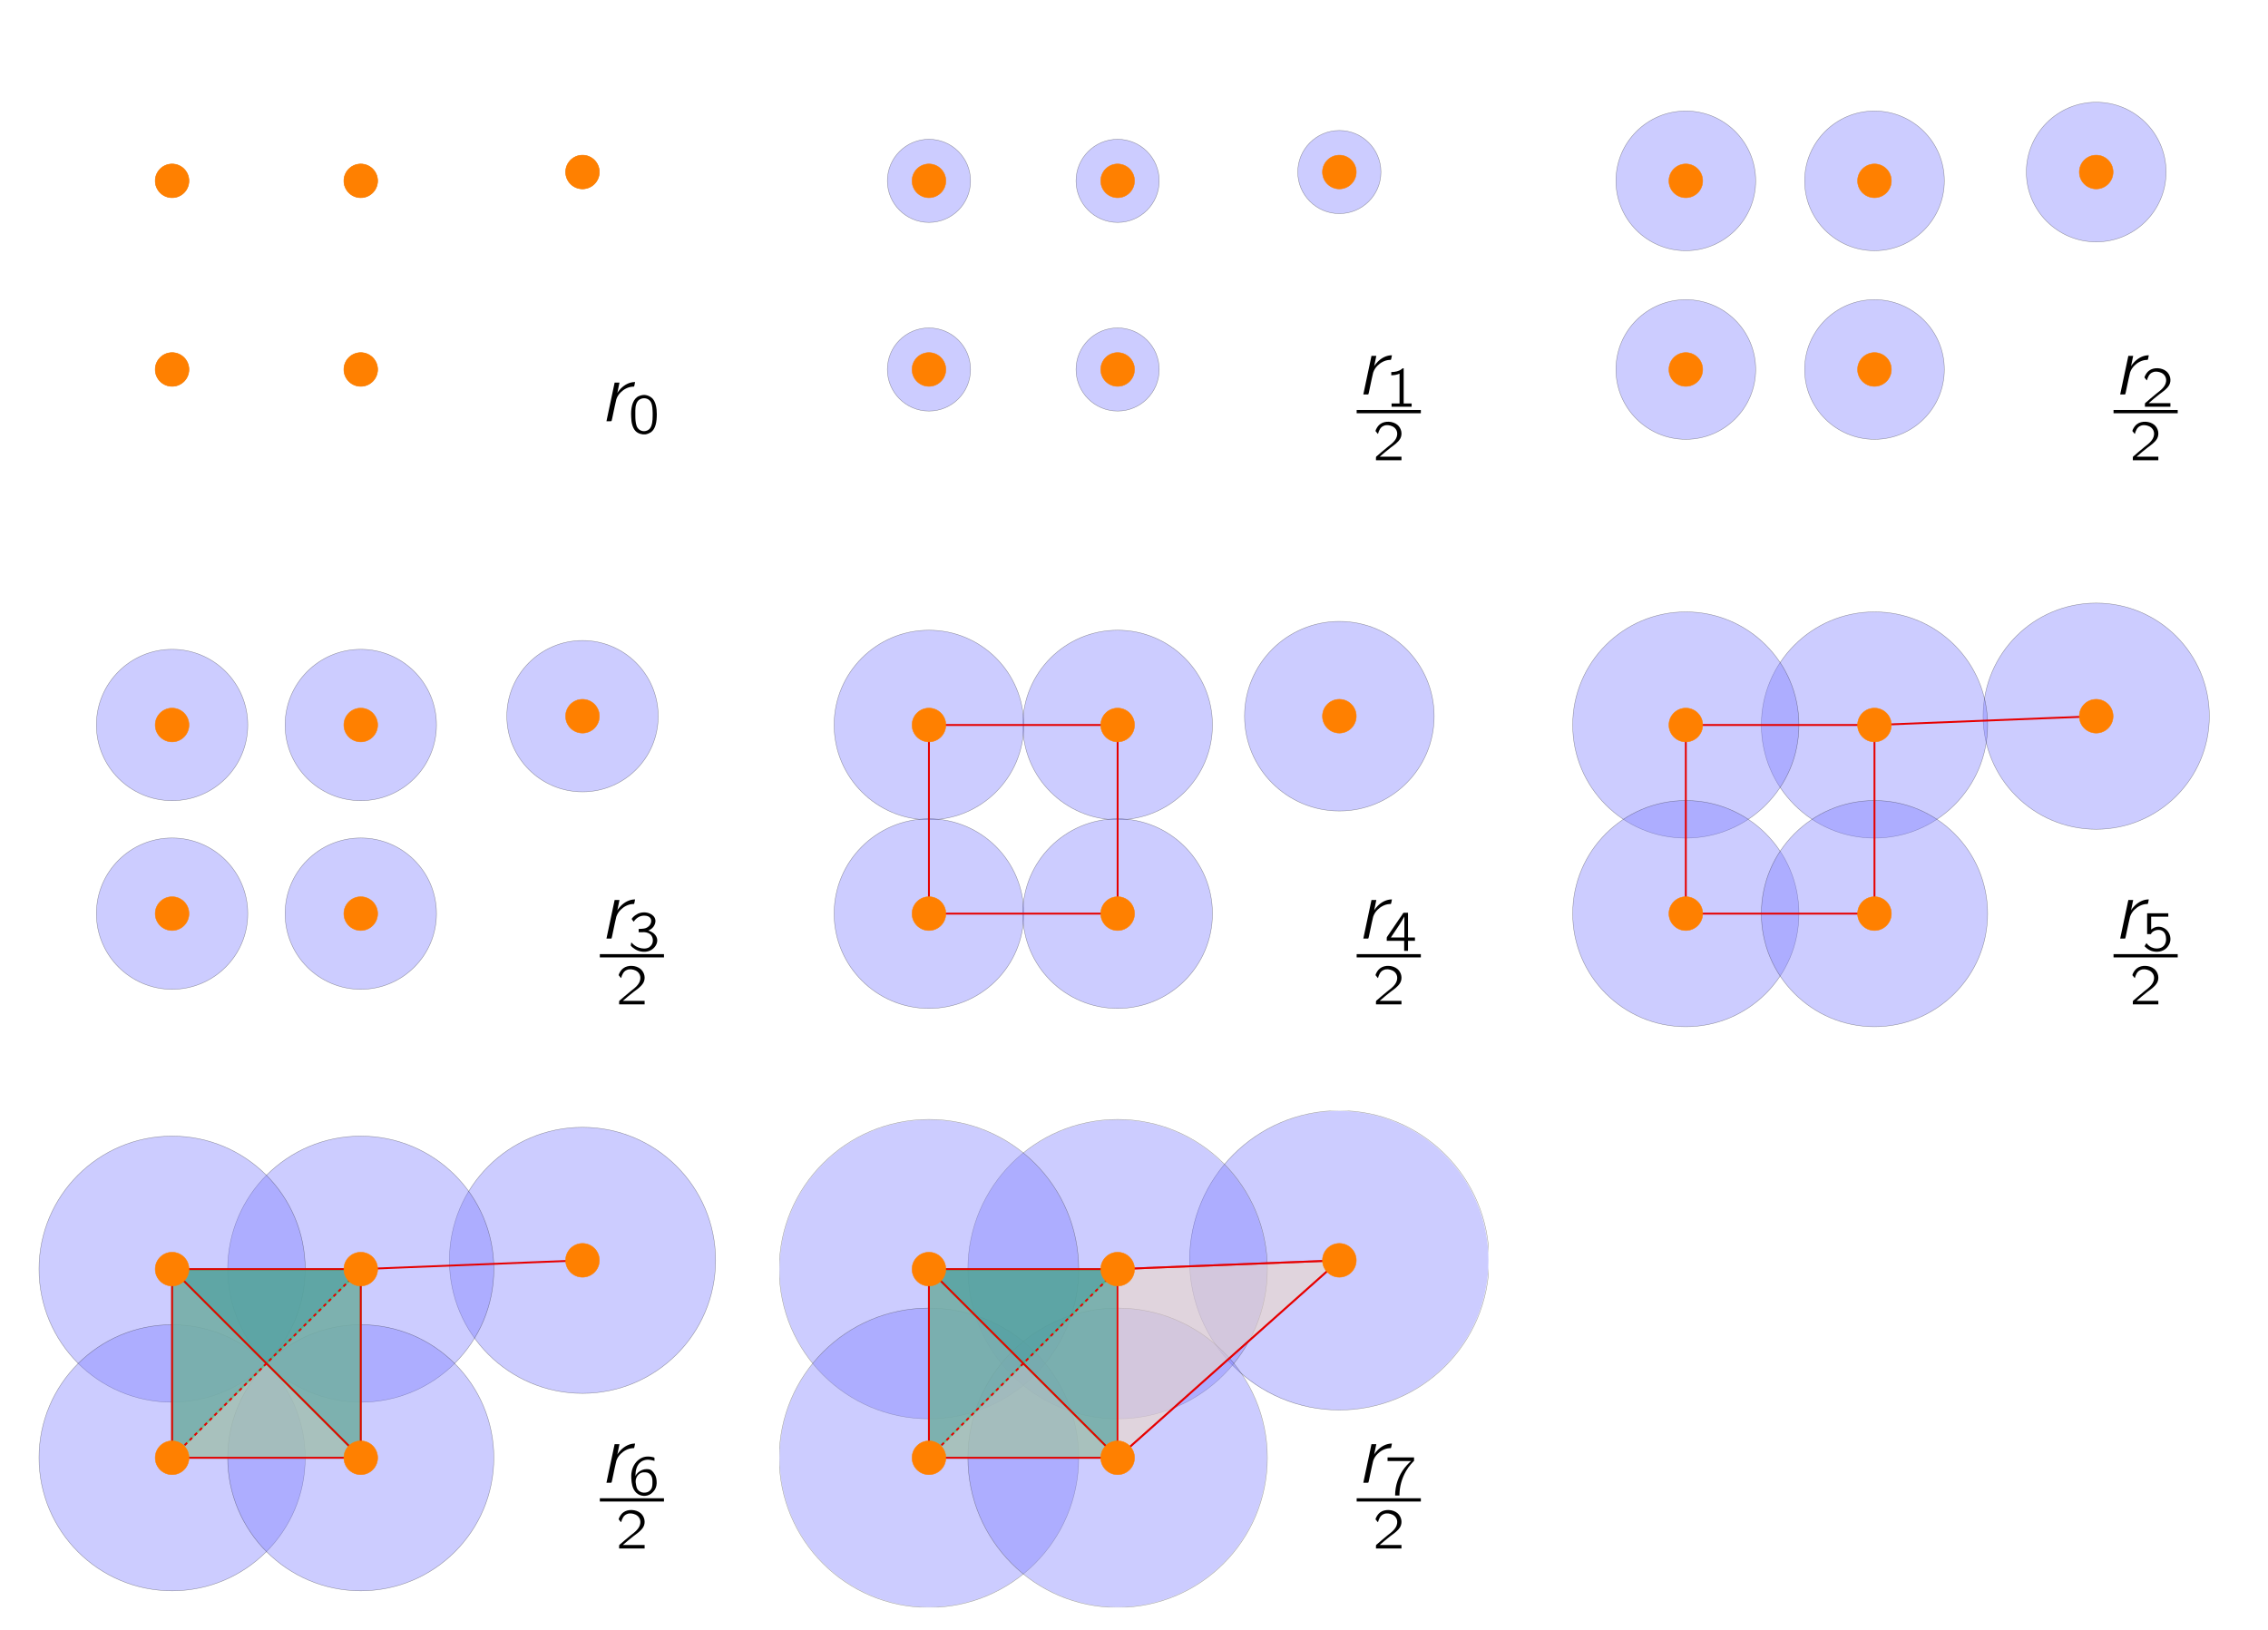 <?xml version="1.0" encoding="UTF-8"?>
<svg xmlns="http://www.w3.org/2000/svg" xmlns:xlink="http://www.w3.org/1999/xlink" width="351.686pt" height="252.768pt" viewBox="0 0 351.686 252.768" version="1.1">
<defs>
<g>
<symbol overflow="visible" id="glyph0-0">
<path style="stroke:none;" d=""/>
</symbol>
<symbol overflow="visible" id="glyph0-1">
<path style="stroke:none;" d="M 0.109 -1.266 L 0.344 0.016 C 0.391 0.016 0.438 0.016 0.484 0.016 L 0.5 -0.016 L 1.281 -1.266 C 1.234 -1.266 1.188 -1.266 1.156 -1.25 L 1.141 -1.234 L 0.516 -0.219 L 0.453 -0.109 C 0.453 -0.141 0.453 -0.172 0.438 -0.203 C 0.422 -0.344 0.297 -0.953 0.297 -0.953 L 0.25 -1.234 C 0.25 -1.234 0.25 -1.25 0.234 -1.25 C 0.234 -1.266 0.219 -1.266 0.203 -1.266 Z M 0.109 -1.266 "/>
</symbol>
<symbol overflow="visible" id="glyph1-0">
<path style="stroke:none;" d=""/>
</symbol>
<symbol overflow="visible" id="glyph1-1">
<path style="stroke:none;" d="M 0.062 -0.828 L 0.062 -0.75 L 0.578 -0.75 C 0.562 -0.734 0.547 -0.719 0.531 -0.703 C 0.5 -0.672 0.469 -0.641 0.438 -0.594 C 0.297 -0.422 0.219 -0.203 0.219 0.016 L 0.312 0.016 C 0.312 -0.172 0.375 -0.359 0.469 -0.531 C 0.5 -0.578 0.531 -0.641 0.578 -0.688 L 0.625 -0.734 C 0.625 -0.734 0.641 -0.75 0.641 -0.75 C 0.641 -0.766 0.641 -0.766 0.641 -0.781 L 0.641 -0.828 Z M 0.062 -0.828 "/>
</symbol>
<symbol overflow="visible" id="glyph1-2">
<path style="stroke:none;" d="M 0.141 -0.766 L 0.141 -0.703 C 0.203 -0.703 0.266 -0.703 0.328 -0.734 L 0.328 -0.078 L 0.141 -0.078 L 0.141 0 L 0.594 0 L 0.594 -0.078 L 0.422 -0.078 L 0.422 -0.844 C 0.406 -0.844 0.406 -0.859 0.391 -0.844 C 0.375 -0.844 0.375 -0.828 0.359 -0.828 C 0.312 -0.781 0.219 -0.766 0.141 -0.766 Z M 0.141 -0.766 "/>
</symbol>
<symbol overflow="visible" id="glyph1-3">
<path style="stroke:none;" d="M 0.109 -0.578 C 0.141 -0.656 0.172 -0.734 0.25 -0.766 C 0.266 -0.781 0.312 -0.781 0.344 -0.781 C 0.406 -0.766 0.469 -0.75 0.5 -0.688 C 0.531 -0.656 0.547 -0.609 0.531 -0.562 C 0.516 -0.438 0.406 -0.359 0.328 -0.297 C 0.25 -0.234 0.109 -0.109 0.109 -0.109 L 0.078 -0.094 C 0.062 -0.078 0.062 -0.078 0.062 -0.047 L 0.062 0 L 0.625 0 L 0.625 -0.078 L 0.156 -0.078 C 0.203 -0.125 0.344 -0.25 0.391 -0.281 C 0.469 -0.328 0.562 -0.391 0.609 -0.484 C 0.656 -0.578 0.625 -0.719 0.547 -0.781 C 0.438 -0.859 0.266 -0.875 0.156 -0.797 C 0.125 -0.766 0.094 -0.719 0.062 -0.672 C 0.062 -0.672 0.062 -0.656 0.062 -0.641 C 0.062 -0.641 0.062 -0.625 0.078 -0.625 C 0.094 -0.609 0.094 -0.594 0.109 -0.578 Z M 0.109 -0.578 "/>
</symbol>
<symbol overflow="visible" id="glyph1-4">
<path style="stroke:none;" d="M 0.125 -0.641 C 0.172 -0.734 0.281 -0.781 0.375 -0.781 C 0.453 -0.766 0.516 -0.734 0.516 -0.641 C 0.5 -0.578 0.438 -0.516 0.375 -0.5 C 0.344 -0.484 0.281 -0.484 0.234 -0.484 L 0.234 -0.406 L 0.312 -0.406 C 0.328 -0.406 0.359 -0.406 0.375 -0.406 C 0.422 -0.406 0.469 -0.391 0.5 -0.359 C 0.547 -0.312 0.562 -0.219 0.531 -0.141 C 0.516 -0.109 0.484 -0.094 0.469 -0.078 C 0.406 -0.047 0.312 -0.047 0.25 -0.062 C 0.203 -0.078 0.156 -0.109 0.109 -0.141 C 0.094 -0.156 0.094 -0.172 0.078 -0.188 C 0.062 -0.172 0.062 -0.156 0.062 -0.141 C 0.062 -0.125 0.062 -0.109 0.078 -0.109 L 0.094 -0.078 C 0.125 -0.047 0.172 -0.016 0.219 0 C 0.312 0.031 0.438 0.031 0.531 -0.031 C 0.609 -0.078 0.672 -0.203 0.625 -0.312 C 0.594 -0.375 0.531 -0.422 0.453 -0.453 C 0.5 -0.469 0.531 -0.5 0.562 -0.531 C 0.594 -0.578 0.609 -0.625 0.609 -0.688 C 0.594 -0.75 0.547 -0.797 0.484 -0.828 C 0.406 -0.859 0.297 -0.859 0.219 -0.828 C 0.172 -0.797 0.141 -0.781 0.109 -0.734 C 0.109 -0.734 0.078 -0.719 0.078 -0.703 C 0.078 -0.703 0.109 -0.656 0.125 -0.641 Z M 0.125 -0.641 "/>
</symbol>
<symbol overflow="visible" id="glyph1-5">
<path style="stroke:none;" d="M 0.047 -0.219 L 0.422 -0.219 L 0.422 0 L 0.516 0 L 0.516 -0.219 L 0.656 -0.219 L 0.656 -0.297 L 0.516 -0.297 L 0.516 -0.844 L 0.438 -0.844 C 0.438 -0.844 0.422 -0.844 0.406 -0.844 C 0.406 -0.828 0.375 -0.797 0.375 -0.797 L 0.297 -0.688 C 0.281 -0.641 0.062 -0.344 0.047 -0.312 C 0.047 -0.297 0.047 -0.297 0.047 -0.266 Z M 0.422 -0.766 L 0.422 -0.297 L 0.125 -0.297 L 0.312 -0.578 C 0.359 -0.641 0.391 -0.688 0.422 -0.766 Z M 0.422 -0.766 "/>
</symbol>
<symbol overflow="visible" id="glyph2-0">
<path style="stroke:none;" d=""/>
</symbol>
<symbol overflow="visible" id="glyph2-1">
<path style="stroke:none;" d="M 2.734 -4.391 L 2.719 -4.391 L 3.047 -5.984 L 2.297 -5.984 L 1.031 0 L 1.594 0 C 1.703 0 1.844 0.031 1.844 -0.125 C 1.875 -0.203 1.891 -0.297 1.906 -0.375 L 2.109 -1.344 C 2.188 -1.703 2.484 -3.141 2.562 -3.406 C 2.703 -3.812 2.938 -4.188 3.25 -4.484 C 3.688 -4.922 4.344 -5.312 5.078 -5.359 C 5.141 -5.359 5.266 -5.344 5.312 -5.391 C 5.359 -5.453 5.438 -5.922 5.469 -6.078 C 4.625 -6.078 3.859 -5.672 3.266 -5.078 C 3.125 -4.922 2.812 -4.594 2.734 -4.391 Z M 2.734 -4.391 "/>
</symbol>
<symbol overflow="visible" id="glyph3-0">
<path style="stroke:none;" d=""/>
</symbol>
<symbol overflow="visible" id="glyph3-1">
<path style="stroke:none;" d="M 2.328 -5.969 C 2.125 -5.938 1.922 -5.906 1.719 -5.812 C 0.797 -5.453 0.469 -4.25 0.469 -3.062 C 0.469 -2.875 0.469 -2.703 0.484 -2.516 C 0.5 -1.688 0.688 -0.875 1.156 -0.375 C 1.547 0.016 2.125 0.188 2.672 0.141 C 3 0.094 3.281 -0.031 3.516 -0.172 C 4.281 -0.703 4.453 -1.812 4.453 -3 C 4.453 -3.969 4.281 -4.859 3.812 -5.391 C 3.438 -5.781 2.875 -6.016 2.328 -5.969 Z M 3.094 -5.312 C 3.172 -5.266 3.266 -5.188 3.344 -5.125 C 3.672 -4.797 3.781 -4.156 3.797 -3.562 C 3.797 -3.438 3.812 -3.328 3.812 -3.203 L 3.812 -2.75 C 3.812 -1.984 3.734 -1.25 3.406 -0.797 C 2.953 -0.219 2.016 -0.203 1.547 -0.781 C 1.438 -0.906 1.359 -1.047 1.312 -1.203 C 1.156 -1.656 1.125 -2.219 1.125 -2.781 L 1.125 -3.234 C 1.125 -3.359 1.125 -3.469 1.125 -3.578 C 1.125 -4.281 1.297 -4.969 1.781 -5.266 C 2.125 -5.484 2.656 -5.547 3.094 -5.312 Z M 3.094 -5.312 "/>
</symbol>
<symbol overflow="visible" id="glyph3-2">
<path style="stroke:none;" d="M 0.984 -5.375 L 0.984 -4.875 C 1.422 -4.875 1.859 -4.953 2.266 -5.125 L 2.266 -0.5 L 1.031 -0.5 L 1.031 0 L 4.141 0 L 4.141 -0.5 L 2.906 -0.5 L 2.906 -5.969 C 2.859 -5.969 2.797 -5.969 2.75 -5.953 C 2.688 -5.922 2.625 -5.859 2.562 -5.812 C 2.203 -5.516 1.562 -5.375 0.984 -5.375 Z M 0.984 -5.375 "/>
</symbol>
<symbol overflow="visible" id="glyph3-3">
<path style="stroke:none;" d="M 0.797 -4.078 C 0.938 -4.594 1.156 -5.141 1.703 -5.344 C 1.922 -5.438 2.141 -5.453 2.359 -5.438 C 2.828 -5.391 3.297 -5.203 3.562 -4.812 C 3.75 -4.547 3.812 -4.234 3.766 -3.906 C 3.656 -3.078 2.906 -2.531 2.281 -2.047 C 1.797 -1.672 0.75 -0.75 0.75 -0.75 L 0.578 -0.609 C 0.484 -0.516 0.484 -0.531 0.484 -0.344 L 0.484 0 L 4.438 0 L 4.438 -0.547 L 1.062 -0.547 C 1.406 -0.859 2.422 -1.703 2.719 -1.922 C 3.281 -2.344 3.906 -2.75 4.25 -3.359 C 4.641 -4.078 4.406 -5 3.797 -5.5 C 3.109 -6.062 1.859 -6.156 1.125 -5.594 C 0.844 -5.391 0.625 -5.062 0.484 -4.75 C 0.469 -4.688 0.406 -4.594 0.422 -4.531 C 0.438 -4.469 0.484 -4.422 0.531 -4.391 C 0.609 -4.281 0.688 -4.156 0.797 -4.078 Z M 0.797 -4.078 "/>
</symbol>
<symbol overflow="visible" id="glyph3-4">
<path style="stroke:none;" d="M 0.875 -4.516 C 1.25 -5.125 1.922 -5.531 2.656 -5.453 C 3.172 -5.422 3.656 -5.141 3.578 -4.516 C 3.516 -4.016 3.109 -3.641 2.656 -3.5 C 2.375 -3.422 1.938 -3.406 1.641 -3.391 L 1.641 -2.891 L 2.234 -2.891 C 2.359 -2.891 2.469 -2.906 2.594 -2.891 C 2.922 -2.859 3.234 -2.75 3.484 -2.531 C 3.875 -2.141 3.953 -1.484 3.688 -1 C 3.578 -0.812 3.438 -0.672 3.25 -0.547 C 2.797 -0.281 2.203 -0.328 1.719 -0.484 C 1.375 -0.594 1.062 -0.781 0.797 -1.016 C 0.688 -1.109 0.609 -1.219 0.5 -1.312 C 0.484 -1.203 0.453 -1.094 0.438 -0.984 C 0.406 -0.859 0.406 -0.812 0.5 -0.719 L 0.656 -0.562 C 0.922 -0.344 1.219 -0.156 1.531 -0.031 C 2.234 0.234 3.047 0.219 3.672 -0.188 C 4.297 -0.594 4.75 -1.406 4.406 -2.156 C 4.156 -2.656 3.719 -2.969 3.141 -3.141 C 3.484 -3.312 3.719 -3.453 3.938 -3.75 C 4.125 -4.016 4.312 -4.422 4.219 -4.844 C 4.141 -5.281 3.781 -5.609 3.375 -5.781 C 2.797 -6.047 2.109 -6.016 1.531 -5.766 C 1.25 -5.625 0.969 -5.438 0.75 -5.203 C 0.719 -5.172 0.562 -5 0.562 -4.938 C 0.578 -4.891 0.797 -4.609 0.875 -4.516 Z M 0.875 -4.516 "/>
</symbol>
<symbol overflow="visible" id="glyph3-5">
<path style="stroke:none;" d="M 0.281 -1.562 L 2.984 -1.562 L 2.984 0 L 3.578 0 L 3.578 -1.562 L 4.656 -1.562 L 4.656 -2.078 L 3.578 -2.078 L 3.578 -5.906 L 3.078 -5.906 C 3.016 -5.906 2.922 -5.922 2.875 -5.891 C 2.797 -5.844 2.688 -5.625 2.656 -5.578 L 2.125 -4.812 C 1.922 -4.516 0.484 -2.391 0.375 -2.234 C 0.281 -2.125 0.281 -2.094 0.281 -1.906 Z M 3.016 -5.328 L 3.016 -2.078 L 0.922 -2.078 L 2.25 -4.062 C 2.5 -4.484 2.781 -4.875 3.016 -5.328 Z M 3.016 -5.328 "/>
</symbol>
<symbol overflow="visible" id="glyph3-6">
<path style="stroke:none;" d="M 0.828 -5.828 L 0.828 -2.594 L 1.219 -2.594 C 1.266 -2.594 1.344 -2.578 1.391 -2.594 C 1.438 -2.625 1.469 -2.688 1.484 -2.734 C 1.547 -2.812 1.609 -2.891 1.688 -2.953 C 2.078 -3.25 2.672 -3.344 3.109 -3.141 C 3.625 -2.906 3.766 -2.328 3.766 -1.828 C 3.766 -1.516 3.703 -1.203 3.531 -0.938 C 3.188 -0.391 2.438 -0.281 1.859 -0.422 C 1.359 -0.547 1 -0.828 0.734 -1.188 L 0.719 -1.188 C 0.688 -1.141 0.438 -0.781 0.438 -0.734 C 0.438 -0.703 0.484 -0.672 0.5 -0.641 C 0.797 -0.359 1.078 -0.141 1.516 0.016 C 2.328 0.281 3.297 0.141 3.891 -0.5 C 4.172 -0.797 4.359 -1.156 4.422 -1.562 C 4.578 -2.656 3.75 -3.844 2.391 -3.734 C 2 -3.672 1.734 -3.516 1.453 -3.312 L 1.453 -5.297 L 4.109 -5.297 L 4.109 -5.828 Z M 0.828 -5.828 "/>
</symbol>
<symbol overflow="visible" id="glyph3-7">
<path style="stroke:none;" d="M 1.156 -2.953 L 1.141 -2.953 C 1.141 -3.734 1.297 -4.609 1.953 -5.109 C 2.375 -5.422 2.953 -5.578 3.688 -5.391 C 3.828 -5.375 3.969 -5.312 4.094 -5.281 L 4.094 -5.641 C 4.094 -5.688 4.109 -5.734 4.078 -5.781 C 4.031 -5.859 3.484 -5.938 3.484 -5.938 C 2.688 -6.047 2.094 -5.828 1.625 -5.453 C 1.062 -5.016 0.688 -4.328 0.562 -3.625 C 0.484 -3.281 0.484 -2.922 0.5 -2.578 C 0.547 -1.75 0.672 -1.094 1.078 -0.562 C 1.578 0.109 2.516 0.328 3.281 -0.031 C 3.609 -0.172 3.891 -0.469 4.109 -0.766 C 4.391 -1.188 4.469 -1.688 4.422 -2.188 C 4.406 -2.453 4.359 -2.703 4.266 -2.953 C 4.094 -3.328 3.797 -3.766 3.422 -3.938 C 3.25 -4 3.062 -4.016 2.859 -4.016 C 2.375 -4.016 1.922 -3.812 1.562 -3.5 C 1.422 -3.375 1.219 -3.141 1.156 -2.953 Z M 2.516 -3.516 C 2.828 -3.516 3.141 -3.484 3.375 -3.25 C 3.438 -3.188 3.484 -3.141 3.547 -3.062 C 3.766 -2.75 3.781 -2.359 3.781 -1.984 C 3.781 -1.375 3.734 -1.016 3.375 -0.672 C 3.109 -0.422 2.781 -0.359 2.422 -0.359 C 2.062 -0.375 1.688 -0.562 1.484 -0.859 C 1.359 -1.047 1.281 -1.281 1.25 -1.5 C 1.188 -1.797 1.141 -2.109 1.203 -2.391 C 1.328 -3.031 1.859 -3.547 2.516 -3.516 Z M 2.516 -3.516 "/>
</symbol>
<symbol overflow="visible" id="glyph3-8">
<path style="stroke:none;" d="M 0.406 -5.828 L 0.406 -5.266 L 4.078 -5.266 C 3.953 -5.188 3.859 -5.078 3.75 -4.984 C 3.5 -4.734 3.25 -4.469 3.047 -4.203 C 2.094 -2.984 1.578 -1.469 1.578 0.078 L 2.25 0.078 C 2.25 -1.25 2.609 -2.562 3.266 -3.703 C 3.484 -4.094 3.75 -4.453 4.047 -4.797 L 4.359 -5.141 C 4.406 -5.203 4.484 -5.25 4.516 -5.312 C 4.531 -5.359 4.516 -5.422 4.516 -5.469 L 4.516 -5.828 Z M 0.406 -5.828 "/>
</symbol>
</g>
<clipPath id="clip1">
  <path d="M 184 172.262 L 230.84 172.262 L 230.84 219 L 184 219 Z M 184 172.262 "/>
</clipPath>
<clipPath id="clip2">
  <path d="M 183 172.262 L 230.84 172.262 L 230.84 220 L 183 220 Z M 183 172.262 "/>
</clipPath>
<clipPath id="clip3">
  <path d="M 149 172.262 L 198 172.262 L 198 222 L 149 222 Z M 149 172.262 "/>
</clipPath>
<clipPath id="clip4">
  <path d="M 120.848 173 L 168 173 L 168 221 L 120.848 221 Z M 120.848 173 "/>
</clipPath>
<clipPath id="clip5">
  <path d="M 120.848 172.262 L 169 172.262 L 169 222 L 120.848 222 Z M 120.848 172.262 "/>
</clipPath>
<clipPath id="clip6">
  <path d="M 120.848 202 L 168 202 L 168 249.281 L 120.848 249.281 Z M 120.848 202 "/>
</clipPath>
<clipPath id="clip7">
  <path d="M 120.848 201 L 169 201 L 169 249.281 L 120.848 249.281 Z M 120.848 201 "/>
</clipPath>
<clipPath id="clip8">
  <path d="M 150 202 L 197 202 L 197 249.281 L 150 249.281 Z M 150 202 "/>
</clipPath>
<clipPath id="clip9">
  <path d="M 149 201 L 198 201 L 198 249.281 L 149 249.281 Z M 149 201 "/>
</clipPath>
</defs>
<g id="surface1">
<path style="fill-rule:nonzero;fill:rgb(50%,50%,100%);fill-opacity:0.4;stroke-width:0.399;stroke-linecap:butt;stroke-linejoin:miter;stroke:rgb(0%,0%,0%);stroke-opacity:0.4;stroke-miterlimit:10;" d="M 283.472 87.878 C 283.472 95.702 277.11 102.042 269.287 102.042 C 261.463 102.042 255.123 95.702 255.123 87.878 C 255.123 80.055 261.463 73.693 269.287 73.693 C 277.11 73.693 283.472 80.055 283.472 87.878 Z M 283.472 87.878 " transform="matrix(0.182,0,0,-0.182,41.315,42.675)"/>
<g style="fill:rgb(0%,0%,0%);fill-opacity:0.4;">
  <use xlink:href="#glyph0-1" x="89.407" y="27.197"/>
</g>
<g style="fill:rgb(0%,0%,0%);fill-opacity:0.4;">
  <use xlink:href="#glyph1-1" x="90.313" y="27.469"/>
</g>
<path style="fill-rule:nonzero;fill:rgb(50%,50%,100%);fill-opacity:0.4;stroke-width:0.399;stroke-linecap:butt;stroke-linejoin:miter;stroke:rgb(0%,0%,0%);stroke-opacity:0.4;stroke-miterlimit:10;" d="M 94.553 80.377 C 94.553 88.201 88.213 94.541 80.368 94.541 C 72.545 94.541 66.204 88.201 66.204 80.377 C 66.204 72.554 72.545 66.192 80.368 66.192 C 88.213 66.192 94.553 72.554 94.553 80.377 Z M 94.553 80.377 " transform="matrix(0.182,0,0,-0.182,41.315,42.675)"/>
<g style="fill:rgb(0%,0%,0%);fill-opacity:0.4;">
  <use xlink:href="#glyph0-1" x="55.073" y="28.56"/>
</g>
<g style="fill:rgb(0%,0%,0%);fill-opacity:0.4;">
  <use xlink:href="#glyph1-2" x="55.978" y="28.831"/>
</g>
<path style="fill-rule:nonzero;fill:rgb(50%,50%,100%);fill-opacity:0.4;stroke-width:0.399;stroke-linecap:butt;stroke-linejoin:miter;stroke:rgb(0%,0%,0%);stroke-opacity:0.4;stroke-miterlimit:10;" d="M -66.21 80.377 C -66.21 88.201 -72.551 94.541 -80.374 94.541 C -88.197 94.541 -94.559 88.201 -94.559 80.377 C -94.559 72.554 -88.197 66.192 -80.374 66.192 C -72.551 66.192 -66.21 72.554 -66.21 80.377 Z M -66.21 80.377 " transform="matrix(0.182,0,0,-0.182,41.315,42.675)"/>
<g style="fill:rgb(0%,0%,0%);fill-opacity:0.4;">
  <use xlink:href="#glyph0-1" x="25.857" y="28.56"/>
</g>
<g style="fill:rgb(0%,0%,0%);fill-opacity:0.4;">
  <use xlink:href="#glyph1-3" x="26.762" y="28.831"/>
</g>
<path style="fill-rule:nonzero;fill:rgb(50%,50%,100%);fill-opacity:0.4;stroke-width:0.399;stroke-linecap:butt;stroke-linejoin:miter;stroke:rgb(0%,0%,0%);stroke-opacity:0.4;stroke-miterlimit:10;" d="M -66.21 -80.364 C -66.21 -72.541 -72.551 -66.201 -80.374 -66.201 C -88.197 -66.201 -94.559 -72.541 -94.559 -80.364 C -94.559 -88.209 -88.197 -94.549 -80.374 -94.549 C -72.551 -94.549 -66.21 -88.209 -66.21 -80.364 Z M -66.21 -80.364 " transform="matrix(0.182,0,0,-0.182,41.315,42.675)"/>
<g style="fill:rgb(0%,0%,0%);fill-opacity:0.4;">
  <use xlink:href="#glyph0-1" x="25.857" y="57.776"/>
</g>
<g style="fill:rgb(0%,0%,0%);fill-opacity:0.4;">
  <use xlink:href="#glyph1-4" x="26.762" y="58.047"/>
</g>
<path style="fill-rule:nonzero;fill:rgb(50%,50%,100%);fill-opacity:0.4;stroke-width:0.399;stroke-linecap:butt;stroke-linejoin:miter;stroke:rgb(0%,0%,0%);stroke-opacity:0.4;stroke-miterlimit:10;" d="M 94.553 -80.364 C 94.553 -72.541 88.213 -66.201 80.368 -66.201 C 72.545 -66.201 66.204 -72.541 66.204 -80.364 C 66.204 -88.209 72.545 -94.549 80.368 -94.549 C 88.213 -94.549 94.553 -88.209 94.553 -80.364 Z M 94.553 -80.364 " transform="matrix(0.182,0,0,-0.182,41.315,42.675)"/>
<g style="fill:rgb(0%,0%,0%);fill-opacity:0.4;">
  <use xlink:href="#glyph0-1" x="55.073" y="57.776"/>
</g>
<g style="fill:rgb(0%,0%,0%);fill-opacity:0.4;">
  <use xlink:href="#glyph1-5" x="55.978" y="58.047"/>
</g>
<path style="fill-rule:nonzero;fill:rgb(100%,50%,0%);fill-opacity:1;stroke-width:0.399;stroke-linecap:butt;stroke-linejoin:miter;stroke:rgb(100%,50%,0%);stroke-opacity:1;stroke-miterlimit:10;" d="M 94.768 80.377 C 94.768 88.33 88.32 94.777 80.368 94.777 C 72.416 94.777 65.968 88.33 65.968 80.377 C 65.968 72.425 72.416 65.978 80.368 65.978 C 88.32 65.978 94.768 72.425 94.768 80.377 Z M 94.768 80.377 " transform="matrix(0.182,0,0,-0.182,41.315,42.675)"/>
<path style="fill-rule:nonzero;fill:rgb(100%,50%,0%);fill-opacity:1;stroke-width:0.399;stroke-linecap:butt;stroke-linejoin:miter;stroke:rgb(100%,50%,0%);stroke-opacity:1;stroke-miterlimit:10;" d="M -65.974 80.377 C -65.974 88.33 -72.422 94.777 -80.374 94.777 C -88.326 94.777 -94.774 88.33 -94.774 80.377 C -94.774 72.425 -88.326 65.978 -80.374 65.978 C -72.422 65.978 -65.974 72.425 -65.974 80.377 Z M -65.974 80.377 " transform="matrix(0.182,0,0,-0.182,41.315,42.675)"/>
<path style="fill-rule:nonzero;fill:rgb(100%,50%,0%);fill-opacity:1;stroke-width:0.399;stroke-linecap:butt;stroke-linejoin:miter;stroke:rgb(100%,50%,0%);stroke-opacity:1;stroke-miterlimit:10;" d="M -65.974 -80.364 C -65.974 -72.412 -72.422 -65.965 -80.374 -65.965 C -88.326 -65.965 -94.774 -72.412 -94.774 -80.364 C -94.774 -88.338 -88.326 -94.764 -80.374 -94.764 C -72.422 -94.764 -65.974 -88.338 -65.974 -80.364 Z M -65.974 -80.364 " transform="matrix(0.182,0,0,-0.182,41.315,42.675)"/>
<path style="fill-rule:nonzero;fill:rgb(100%,50%,0%);fill-opacity:1;stroke-width:0.399;stroke-linecap:butt;stroke-linejoin:miter;stroke:rgb(100%,50%,0%);stroke-opacity:1;stroke-miterlimit:10;" d="M 94.768 -80.364 C 94.768 -72.412 88.32 -65.965 80.368 -65.965 C 72.416 -65.965 65.968 -72.412 65.968 -80.364 C 65.968 -88.338 72.416 -94.764 80.368 -94.764 C 88.32 -94.764 94.768 -88.338 94.768 -80.364 Z M 94.768 -80.364 " transform="matrix(0.182,0,0,-0.182,41.315,42.675)"/>
<path style="fill-rule:nonzero;fill:rgb(100%,50%,0%);fill-opacity:1;stroke-width:0.399;stroke-linecap:butt;stroke-linejoin:miter;stroke:rgb(100%,50%,0%);stroke-opacity:1;stroke-miterlimit:10;" d="M 283.686 87.878 C 283.686 95.831 277.239 102.278 269.287 102.278 C 261.334 102.278 254.887 95.831 254.887 87.878 C 254.887 79.926 261.334 73.478 269.287 73.478 C 277.239 73.478 283.686 79.926 283.686 87.878 Z M 283.686 87.878 " transform="matrix(0.182,0,0,-0.182,41.315,42.675)"/>
<g style="fill:rgb(0%,0%,0%);fill-opacity:1;">
  <use xlink:href="#glyph2-1" x="93.01" y="65.325"/>
</g>
<g style="fill:rgb(0%,0%,0%);fill-opacity:1;">
  <use xlink:href="#glyph3-1" x="97.393" y="67.226"/>
</g>
<path style="fill-rule:nonzero;fill:rgb(50%,50%,100%);fill-opacity:0.4;stroke-width:0.399;stroke-linecap:butt;stroke-linejoin:miter;stroke:rgb(0%,0%,0%);stroke-opacity:0.4;stroke-miterlimit:10;" d="M 304.719 87.878 C 304.719 107.436 288.857 123.298 269.299 123.298 C 249.719 123.298 233.858 107.436 233.858 87.878 C 233.858 68.299 249.719 52.437 269.299 52.437 C 288.857 52.437 304.719 68.299 304.719 87.878 Z M 304.719 87.878 " transform="matrix(0.182,0,0,-0.182,158.676,42.675)"/>
<g style="fill:rgb(0%,0%,0%);fill-opacity:0.4;">
  <use xlink:href="#glyph0-1" x="206.768" y="27.197"/>
</g>
<g style="fill:rgb(0%,0%,0%);fill-opacity:0.4;">
  <use xlink:href="#glyph1-1" x="207.674" y="27.469"/>
</g>
<path style="fill-rule:nonzero;fill:rgb(50%,50%,100%);fill-opacity:0.4;stroke-width:0.399;stroke-linecap:butt;stroke-linejoin:miter;stroke:rgb(0%,0%,0%);stroke-opacity:0.4;stroke-miterlimit:10;" d="M 115.8 80.377 C 115.8 99.936 99.939 115.818 80.381 115.818 C 60.801 115.818 44.94 99.936 44.94 80.377 C 44.94 60.798 60.801 44.936 80.381 44.936 C 99.939 44.936 115.8 60.798 115.8 80.377 Z M 115.8 80.377 " transform="matrix(0.182,0,0,-0.182,158.676,42.675)"/>
<g style="fill:rgb(0%,0%,0%);fill-opacity:0.4;">
  <use xlink:href="#glyph0-1" x="172.434" y="28.56"/>
</g>
<g style="fill:rgb(0%,0%,0%);fill-opacity:0.4;">
  <use xlink:href="#glyph1-2" x="173.339" y="28.831"/>
</g>
<path style="fill-rule:nonzero;fill:rgb(50%,50%,100%);fill-opacity:0.4;stroke-width:0.399;stroke-linecap:butt;stroke-linejoin:miter;stroke:rgb(0%,0%,0%);stroke-opacity:0.4;stroke-miterlimit:10;" d="M -44.942 80.377 C -44.942 99.936 -60.803 115.818 -80.383 115.818 C -99.941 115.818 -115.802 99.936 -115.802 80.377 C -115.802 60.798 -99.941 44.936 -80.383 44.936 C -60.803 44.936 -44.942 60.798 -44.942 80.377 Z M -44.942 80.377 " transform="matrix(0.182,0,0,-0.182,158.676,42.675)"/>
<g style="fill:rgb(0%,0%,0%);fill-opacity:0.4;">
  <use xlink:href="#glyph0-1" x="143.218" y="28.56"/>
</g>
<g style="fill:rgb(0%,0%,0%);fill-opacity:0.4;">
  <use xlink:href="#glyph1-3" x="144.123" y="28.831"/>
</g>
<path style="fill-rule:nonzero;fill:rgb(50%,50%,100%);fill-opacity:0.4;stroke-width:0.399;stroke-linecap:butt;stroke-linejoin:miter;stroke:rgb(0%,0%,0%);stroke-opacity:0.4;stroke-miterlimit:10;" d="M -44.942 -80.364 C -44.942 -60.806 -60.803 -44.945 -80.383 -44.945 C -99.941 -44.945 -115.802 -60.806 -115.802 -80.364 C -115.802 -99.944 -99.941 -115.805 -80.383 -115.805 C -60.803 -115.805 -44.942 -99.944 -44.942 -80.364 Z M -44.942 -80.364 " transform="matrix(0.182,0,0,-0.182,158.676,42.675)"/>
<g style="fill:rgb(0%,0%,0%);fill-opacity:0.4;">
  <use xlink:href="#glyph0-1" x="143.218" y="57.776"/>
</g>
<g style="fill:rgb(0%,0%,0%);fill-opacity:0.4;">
  <use xlink:href="#glyph1-4" x="144.123" y="58.047"/>
</g>
<path style="fill-rule:nonzero;fill:rgb(50%,50%,100%);fill-opacity:0.4;stroke-width:0.399;stroke-linecap:butt;stroke-linejoin:miter;stroke:rgb(0%,0%,0%);stroke-opacity:0.4;stroke-miterlimit:10;" d="M 115.8 -80.364 C 115.8 -60.806 99.939 -44.945 80.381 -44.945 C 60.801 -44.945 44.94 -60.806 44.94 -80.364 C 44.94 -99.944 60.801 -115.805 80.381 -115.805 C 99.939 -115.805 115.8 -99.944 115.8 -80.364 Z M 115.8 -80.364 " transform="matrix(0.182,0,0,-0.182,158.676,42.675)"/>
<g style="fill:rgb(0%,0%,0%);fill-opacity:0.4;">
  <use xlink:href="#glyph0-1" x="172.434" y="57.776"/>
</g>
<g style="fill:rgb(0%,0%,0%);fill-opacity:0.4;">
  <use xlink:href="#glyph1-5" x="173.339" y="58.047"/>
</g>
<path style="fill-rule:nonzero;fill:rgb(100%,50%,0%);fill-opacity:1;stroke-width:0.399;stroke-linecap:butt;stroke-linejoin:miter;stroke:rgb(100%,50%,0%);stroke-opacity:1;stroke-miterlimit:10;" d="M 94.78 80.377 C 94.78 88.33 88.333 94.777 80.381 94.777 C 72.428 94.777 65.981 88.33 65.981 80.377 C 65.981 72.425 72.428 65.978 80.381 65.978 C 88.333 65.978 94.78 72.425 94.78 80.377 Z M 94.78 80.377 " transform="matrix(0.182,0,0,-0.182,158.676,42.675)"/>
<path style="fill-rule:nonzero;fill:rgb(100%,50%,0%);fill-opacity:1;stroke-width:0.399;stroke-linecap:butt;stroke-linejoin:miter;stroke:rgb(100%,50%,0%);stroke-opacity:1;stroke-miterlimit:10;" d="M -65.983 80.377 C -65.983 88.33 -72.431 94.777 -80.383 94.777 C -88.335 94.777 -94.783 88.33 -94.783 80.377 C -94.783 72.425 -88.335 65.978 -80.383 65.978 C -72.431 65.978 -65.983 72.425 -65.983 80.377 Z M -65.983 80.377 " transform="matrix(0.182,0,0,-0.182,158.676,42.675)"/>
<path style="fill-rule:nonzero;fill:rgb(100%,50%,0%);fill-opacity:1;stroke-width:0.399;stroke-linecap:butt;stroke-linejoin:miter;stroke:rgb(100%,50%,0%);stroke-opacity:1;stroke-miterlimit:10;" d="M -65.983 -80.364 C -65.983 -72.412 -72.431 -65.965 -80.383 -65.965 C -88.335 -65.965 -94.783 -72.412 -94.783 -80.364 C -94.783 -88.338 -88.335 -94.764 -80.383 -94.764 C -72.431 -94.764 -65.983 -88.338 -65.983 -80.364 Z M -65.983 -80.364 " transform="matrix(0.182,0,0,-0.182,158.676,42.675)"/>
<path style="fill-rule:nonzero;fill:rgb(100%,50%,0%);fill-opacity:1;stroke-width:0.399;stroke-linecap:butt;stroke-linejoin:miter;stroke:rgb(100%,50%,0%);stroke-opacity:1;stroke-miterlimit:10;" d="M 94.78 -80.364 C 94.78 -72.412 88.333 -65.965 80.381 -65.965 C 72.428 -65.965 65.981 -72.412 65.981 -80.364 C 65.981 -88.338 72.428 -94.764 80.381 -94.764 C 88.333 -94.764 94.78 -88.338 94.78 -80.364 Z M 94.78 -80.364 " transform="matrix(0.182,0,0,-0.182,158.676,42.675)"/>
<path style="fill-rule:nonzero;fill:rgb(100%,50%,0%);fill-opacity:1;stroke-width:0.399;stroke-linecap:butt;stroke-linejoin:miter;stroke:rgb(100%,50%,0%);stroke-opacity:1;stroke-miterlimit:10;" d="M 283.699 87.878 C 283.699 95.831 277.251 102.278 269.299 102.278 C 261.347 102.278 254.899 95.831 254.899 87.878 C 254.899 79.926 261.347 73.478 269.299 73.478 C 277.251 73.478 283.699 79.926 283.699 87.878 Z M 283.699 87.878 " transform="matrix(0.182,0,0,-0.182,158.676,42.675)"/>
<g style="fill:rgb(0%,0%,0%);fill-opacity:1;">
  <use xlink:href="#glyph2-1" x="210.371" y="61.175"/>
</g>
<g style="fill:rgb(0%,0%,0%);fill-opacity:1;">
  <use xlink:href="#glyph3-2" x="214.754" y="63.076"/>
</g>
<path style="fill:none;stroke-width:0.398;stroke-linecap:butt;stroke-linejoin:miter;stroke:rgb(0%,0%,0%);stroke-opacity:1;stroke-miterlimit:10;" d="M 0 0.001 L 7.823 0.001 " transform="matrix(1.272,0,0,-1.272,210.371,63.837)"/>
<g style="fill:rgb(0%,0%,0%);fill-opacity:1;">
  <use xlink:href="#glyph3-3" x="212.88" y="71.376"/>
</g>
<path style="fill-rule:nonzero;fill:rgb(50%,50%,100%);fill-opacity:0.4;stroke-width:0.399;stroke-linecap:butt;stroke-linejoin:miter;stroke:rgb(0%,0%,0%);stroke-opacity:0.4;stroke-miterlimit:10;" d="M 328.819 87.878 C 328.819 120.74 302.168 147.391 269.285 147.391 C 236.423 147.391 209.751 120.74 209.751 87.878 C 209.751 54.995 236.423 28.344 269.285 28.344 C 302.168 28.344 328.819 54.995 328.819 87.878 Z M 328.819 87.878 " transform="matrix(0.182,0,0,-0.182,276.038,42.675)"/>
<g style="fill:rgb(0%,0%,0%);fill-opacity:0.4;">
  <use xlink:href="#glyph0-1" x="324.13" y="27.197"/>
</g>
<g style="fill:rgb(0%,0%,0%);fill-opacity:0.4;">
  <use xlink:href="#glyph1-1" x="325.036" y="27.469"/>
</g>
<path style="fill-rule:nonzero;fill:rgb(50%,50%,100%);fill-opacity:0.4;stroke-width:0.399;stroke-linecap:butt;stroke-linejoin:miter;stroke:rgb(0%,0%,0%);stroke-opacity:0.4;stroke-miterlimit:10;" d="M 139.9 80.377 C 139.9 113.261 113.25 139.912 80.366 139.912 C 47.504 139.912 20.854 113.261 20.854 80.377 C 20.854 47.494 47.504 20.843 80.366 20.843 C 113.25 20.843 139.9 47.494 139.9 80.377 Z M 139.9 80.377 " transform="matrix(0.182,0,0,-0.182,276.038,42.675)"/>
<g style="fill:rgb(0%,0%,0%);fill-opacity:0.4;">
  <use xlink:href="#glyph0-1" x="289.796" y="28.56"/>
</g>
<g style="fill:rgb(0%,0%,0%);fill-opacity:0.4;">
  <use xlink:href="#glyph1-2" x="290.701" y="28.831"/>
</g>
<path style="fill-rule:nonzero;fill:rgb(50%,50%,100%);fill-opacity:0.4;stroke-width:0.399;stroke-linecap:butt;stroke-linejoin:miter;stroke:rgb(0%,0%,0%);stroke-opacity:0.4;stroke-miterlimit:10;" d="M -20.842 80.377 C -20.842 113.261 -47.492 139.912 -80.376 139.912 C -113.259 139.912 -139.91 113.261 -139.91 80.377 C -139.91 47.494 -113.259 20.843 -80.376 20.843 C -47.492 20.843 -20.842 47.494 -20.842 80.377 Z M -20.842 80.377 " transform="matrix(0.182,0,0,-0.182,276.038,42.675)"/>
<g style="fill:rgb(0%,0%,0%);fill-opacity:0.4;">
  <use xlink:href="#glyph0-1" x="260.58" y="28.56"/>
</g>
<g style="fill:rgb(0%,0%,0%);fill-opacity:0.4;">
  <use xlink:href="#glyph1-3" x="261.485" y="28.831"/>
</g>
<path style="fill-rule:nonzero;fill:rgb(50%,50%,100%);fill-opacity:0.4;stroke-width:0.399;stroke-linecap:butt;stroke-linejoin:miter;stroke:rgb(0%,0%,0%);stroke-opacity:0.4;stroke-miterlimit:10;" d="M -20.842 -80.364 C -20.842 -47.503 -47.492 -20.852 -80.376 -20.852 C -113.259 -20.852 -139.91 -47.503 -139.91 -80.364 C -139.91 -113.248 -113.259 -139.899 -80.376 -139.899 C -47.492 -139.899 -20.842 -113.248 -20.842 -80.364 Z M -20.842 -80.364 " transform="matrix(0.182,0,0,-0.182,276.038,42.675)"/>
<g style="fill:rgb(0%,0%,0%);fill-opacity:0.4;">
  <use xlink:href="#glyph0-1" x="260.58" y="57.776"/>
</g>
<g style="fill:rgb(0%,0%,0%);fill-opacity:0.4;">
  <use xlink:href="#glyph1-4" x="261.485" y="58.047"/>
</g>
<path style="fill-rule:nonzero;fill:rgb(50%,50%,100%);fill-opacity:0.4;stroke-width:0.399;stroke-linecap:butt;stroke-linejoin:miter;stroke:rgb(0%,0%,0%);stroke-opacity:0.4;stroke-miterlimit:10;" d="M 139.9 -80.364 C 139.9 -47.503 113.25 -20.852 80.366 -20.852 C 47.504 -20.852 20.854 -47.503 20.854 -80.364 C 20.854 -113.248 47.504 -139.899 80.366 -139.899 C 113.25 -139.899 139.9 -113.248 139.9 -80.364 Z M 139.9 -80.364 " transform="matrix(0.182,0,0,-0.182,276.038,42.675)"/>
<g style="fill:rgb(0%,0%,0%);fill-opacity:0.4;">
  <use xlink:href="#glyph0-1" x="289.796" y="57.776"/>
</g>
<g style="fill:rgb(0%,0%,0%);fill-opacity:0.4;">
  <use xlink:href="#glyph1-5" x="290.701" y="58.047"/>
</g>
<path style="fill-rule:nonzero;fill:rgb(100%,50%,0%);fill-opacity:1;stroke-width:0.399;stroke-linecap:butt;stroke-linejoin:miter;stroke:rgb(100%,50%,0%);stroke-opacity:1;stroke-miterlimit:10;" d="M 94.766 80.377 C 94.766 88.33 88.318 94.777 80.366 94.777 C 72.414 94.777 65.966 88.33 65.966 80.377 C 65.966 72.425 72.414 65.978 80.366 65.978 C 88.318 65.978 94.766 72.425 94.766 80.377 Z M 94.766 80.377 " transform="matrix(0.182,0,0,-0.182,276.038,42.675)"/>
<path style="fill-rule:nonzero;fill:rgb(100%,50%,0%);fill-opacity:1;stroke-width:0.399;stroke-linecap:butt;stroke-linejoin:miter;stroke:rgb(100%,50%,0%);stroke-opacity:1;stroke-miterlimit:10;" d="M -65.976 80.377 C -65.976 88.33 -72.424 94.777 -80.376 94.777 C -88.328 94.777 -94.776 88.33 -94.776 80.377 C -94.776 72.425 -88.328 65.978 -80.376 65.978 C -72.424 65.978 -65.976 72.425 -65.976 80.377 Z M -65.976 80.377 " transform="matrix(0.182,0,0,-0.182,276.038,42.675)"/>
<path style="fill-rule:nonzero;fill:rgb(100%,50%,0%);fill-opacity:1;stroke-width:0.399;stroke-linecap:butt;stroke-linejoin:miter;stroke:rgb(100%,50%,0%);stroke-opacity:1;stroke-miterlimit:10;" d="M -65.976 -80.364 C -65.976 -72.412 -72.424 -65.965 -80.376 -65.965 C -88.328 -65.965 -94.776 -72.412 -94.776 -80.364 C -94.776 -88.338 -88.328 -94.764 -80.376 -94.764 C -72.424 -94.764 -65.976 -88.338 -65.976 -80.364 Z M -65.976 -80.364 " transform="matrix(0.182,0,0,-0.182,276.038,42.675)"/>
<path style="fill-rule:nonzero;fill:rgb(100%,50%,0%);fill-opacity:1;stroke-width:0.399;stroke-linecap:butt;stroke-linejoin:miter;stroke:rgb(100%,50%,0%);stroke-opacity:1;stroke-miterlimit:10;" d="M 94.766 -80.364 C 94.766 -72.412 88.318 -65.965 80.366 -65.965 C 72.414 -65.965 65.966 -72.412 65.966 -80.364 C 65.966 -88.338 72.414 -94.764 80.366 -94.764 C 88.318 -94.764 94.766 -88.338 94.766 -80.364 Z M 94.766 -80.364 " transform="matrix(0.182,0,0,-0.182,276.038,42.675)"/>
<path style="fill-rule:nonzero;fill:rgb(100%,50%,0%);fill-opacity:1;stroke-width:0.399;stroke-linecap:butt;stroke-linejoin:miter;stroke:rgb(100%,50%,0%);stroke-opacity:1;stroke-miterlimit:10;" d="M 283.685 87.878 C 283.685 95.831 277.237 102.278 269.285 102.278 C 261.332 102.278 254.885 95.831 254.885 87.878 C 254.885 79.926 261.332 73.478 269.285 73.478 C 277.237 73.478 283.685 79.926 283.685 87.878 Z M 283.685 87.878 " transform="matrix(0.182,0,0,-0.182,276.038,42.675)"/>
<g style="fill:rgb(0%,0%,0%);fill-opacity:1;">
  <use xlink:href="#glyph2-1" x="327.733" y="61.175"/>
</g>
<g style="fill:rgb(0%,0%,0%);fill-opacity:1;">
  <use xlink:href="#glyph3-3" x="332.116" y="63.076"/>
</g>
<path style="fill:none;stroke-width:0.398;stroke-linecap:butt;stroke-linejoin:miter;stroke:rgb(0%,0%,0%);stroke-opacity:1;stroke-miterlimit:10;" d="M 0.001 0.001 L 7.824 0.001 " transform="matrix(1.272,0,0,-1.272,327.733,63.837)"/>
<g style="fill:rgb(0%,0%,0%);fill-opacity:1;">
  <use xlink:href="#glyph3-3" x="330.242" y="71.376"/>
</g>
<path style="fill-rule:nonzero;fill:rgb(50%,50%,100%);fill-opacity:0.4;stroke-width:0.399;stroke-linecap:butt;stroke-linejoin:miter;stroke:rgb(0%,0%,0%);stroke-opacity:0.4;stroke-miterlimit:10;" d="M 333.785 87.869 C 333.785 123.482 304.899 152.368 269.287 152.368 C 233.674 152.368 204.809 123.482 204.809 87.869 C 204.809 52.256 233.674 23.392 269.287 23.392 C 304.899 23.392 333.785 52.256 333.785 87.869 Z M 333.785 87.869 " transform="matrix(0.182,0,0,-0.182,41.315,127.064)"/>
<g style="fill:rgb(0%,0%,0%);fill-opacity:0.4;">
  <use xlink:href="#glyph0-1" x="89.407" y="111.586"/>
</g>
<g style="fill:rgb(0%,0%,0%);fill-opacity:0.4;">
  <use xlink:href="#glyph1-1" x="90.313" y="111.858"/>
</g>
<path style="fill-rule:nonzero;fill:rgb(50%,50%,100%);fill-opacity:0.4;stroke-width:0.399;stroke-linecap:butt;stroke-linejoin:miter;stroke:rgb(0%,0%,0%);stroke-opacity:0.4;stroke-miterlimit:10;" d="M 144.867 80.369 C 144.867 115.981 116.002 144.867 80.368 144.867 C 44.755 144.867 15.891 115.981 15.891 80.369 C 15.891 44.756 44.755 15.891 80.368 15.891 C 116.002 15.891 144.867 44.756 144.867 80.369 Z M 144.867 80.369 " transform="matrix(0.182,0,0,-0.182,41.315,127.064)"/>
<g style="fill:rgb(0%,0%,0%);fill-opacity:0.4;">
  <use xlink:href="#glyph0-1" x="55.073" y="112.949"/>
</g>
<g style="fill:rgb(0%,0%,0%);fill-opacity:0.4;">
  <use xlink:href="#glyph1-2" x="55.978" y="113.22"/>
</g>
<path style="fill-rule:nonzero;fill:rgb(50%,50%,100%);fill-opacity:0.4;stroke-width:0.399;stroke-linecap:butt;stroke-linejoin:miter;stroke:rgb(0%,0%,0%);stroke-opacity:0.4;stroke-miterlimit:10;" d="M -15.897 80.369 C -15.897 115.981 -44.761 144.867 -80.374 144.867 C -115.987 144.867 -144.873 115.981 -144.873 80.369 C -144.873 44.756 -115.987 15.891 -80.374 15.891 C -44.761 15.891 -15.897 44.756 -15.897 80.369 Z M -15.897 80.369 " transform="matrix(0.182,0,0,-0.182,41.315,127.064)"/>
<g style="fill:rgb(0%,0%,0%);fill-opacity:0.4;">
  <use xlink:href="#glyph0-1" x="25.857" y="112.949"/>
</g>
<g style="fill:rgb(0%,0%,0%);fill-opacity:0.4;">
  <use xlink:href="#glyph1-3" x="26.762" y="113.22"/>
</g>
<path style="fill-rule:nonzero;fill:rgb(50%,50%,100%);fill-opacity:0.4;stroke-width:0.399;stroke-linecap:butt;stroke-linejoin:miter;stroke:rgb(0%,0%,0%);stroke-opacity:0.4;stroke-miterlimit:10;" d="M -15.897 -80.373 C -15.897 -44.76 -44.761 -15.896 -80.374 -15.896 C -115.987 -15.896 -144.873 -44.76 -144.873 -80.373 C -144.873 -115.986 -115.987 -144.872 -80.374 -144.872 C -44.761 -144.872 -15.897 -115.986 -15.897 -80.373 Z M -15.897 -80.373 " transform="matrix(0.182,0,0,-0.182,41.315,127.064)"/>
<g style="fill:rgb(0%,0%,0%);fill-opacity:0.4;">
  <use xlink:href="#glyph0-1" x="25.857" y="142.165"/>
</g>
<g style="fill:rgb(0%,0%,0%);fill-opacity:0.4;">
  <use xlink:href="#glyph1-4" x="26.762" y="142.436"/>
</g>
<path style="fill-rule:nonzero;fill:rgb(50%,50%,100%);fill-opacity:0.4;stroke-width:0.399;stroke-linecap:butt;stroke-linejoin:miter;stroke:rgb(0%,0%,0%);stroke-opacity:0.4;stroke-miterlimit:10;" d="M 144.867 -80.373 C 144.867 -44.76 116.002 -15.896 80.368 -15.896 C 44.755 -15.896 15.891 -44.76 15.891 -80.373 C 15.891 -115.986 44.755 -144.872 80.368 -144.872 C 116.002 -144.872 144.867 -115.986 144.867 -80.373 Z M 144.867 -80.373 " transform="matrix(0.182,0,0,-0.182,41.315,127.064)"/>
<g style="fill:rgb(0%,0%,0%);fill-opacity:0.4;">
  <use xlink:href="#glyph0-1" x="55.073" y="142.165"/>
</g>
<g style="fill:rgb(0%,0%,0%);fill-opacity:0.4;">
  <use xlink:href="#glyph1-5" x="55.978" y="142.436"/>
</g>
<path style="fill-rule:nonzero;fill:rgb(100%,50%,0%);fill-opacity:1;stroke-width:0.399;stroke-linecap:butt;stroke-linejoin:miter;stroke:rgb(100%,50%,0%);stroke-opacity:1;stroke-miterlimit:10;" d="M 94.768 80.369 C 94.768 88.321 88.32 94.768 80.368 94.768 C 72.416 94.768 65.968 88.321 65.968 80.369 C 65.968 72.416 72.416 65.969 80.368 65.969 C 88.32 65.969 94.768 72.416 94.768 80.369 Z M 94.768 80.369 " transform="matrix(0.182,0,0,-0.182,41.315,127.064)"/>
<path style="fill-rule:nonzero;fill:rgb(100%,50%,0%);fill-opacity:1;stroke-width:0.399;stroke-linecap:butt;stroke-linejoin:miter;stroke:rgb(100%,50%,0%);stroke-opacity:1;stroke-miterlimit:10;" d="M -65.974 80.369 C -65.974 88.321 -72.422 94.768 -80.374 94.768 C -88.326 94.768 -94.774 88.321 -94.774 80.369 C -94.774 72.416 -88.326 65.969 -80.374 65.969 C -72.422 65.969 -65.974 72.416 -65.974 80.369 Z M -65.974 80.369 " transform="matrix(0.182,0,0,-0.182,41.315,127.064)"/>
<path style="fill-rule:nonzero;fill:rgb(100%,50%,0%);fill-opacity:1;stroke-width:0.399;stroke-linecap:butt;stroke-linejoin:miter;stroke:rgb(100%,50%,0%);stroke-opacity:1;stroke-miterlimit:10;" d="M -65.974 -80.373 C -65.974 -72.421 -72.422 -65.973 -80.374 -65.973 C -88.326 -65.973 -94.774 -72.421 -94.774 -80.373 C -94.774 -88.326 -88.326 -94.773 -80.374 -94.773 C -72.422 -94.773 -65.974 -88.326 -65.974 -80.373 Z M -65.974 -80.373 " transform="matrix(0.182,0,0,-0.182,41.315,127.064)"/>
<path style="fill-rule:nonzero;fill:rgb(100%,50%,0%);fill-opacity:1;stroke-width:0.399;stroke-linecap:butt;stroke-linejoin:miter;stroke:rgb(100%,50%,0%);stroke-opacity:1;stroke-miterlimit:10;" d="M 94.768 -80.373 C 94.768 -72.421 88.32 -65.973 80.368 -65.973 C 72.416 -65.973 65.968 -72.421 65.968 -80.373 C 65.968 -88.326 72.416 -94.773 80.368 -94.773 C 88.32 -94.773 94.768 -88.326 94.768 -80.373 Z M 94.768 -80.373 " transform="matrix(0.182,0,0,-0.182,41.315,127.064)"/>
<path style="fill-rule:nonzero;fill:rgb(100%,50%,0%);fill-opacity:1;stroke-width:0.399;stroke-linecap:butt;stroke-linejoin:miter;stroke:rgb(100%,50%,0%);stroke-opacity:1;stroke-miterlimit:10;" d="M 283.686 87.869 C 283.686 95.822 277.239 102.269 269.287 102.269 C 261.334 102.269 254.887 95.822 254.887 87.869 C 254.887 79.917 261.334 73.469 269.287 73.469 C 277.239 73.469 283.686 79.917 283.686 87.869 Z M 283.686 87.869 " transform="matrix(0.182,0,0,-0.182,41.315,127.064)"/>
<g style="fill:rgb(0%,0%,0%);fill-opacity:1;">
  <use xlink:href="#glyph2-1" x="93.01" y="145.564"/>
</g>
<g style="fill:rgb(0%,0%,0%);fill-opacity:1;">
  <use xlink:href="#glyph3-4" x="97.393" y="147.465"/>
</g>
<path style="fill:none;stroke-width:0.398;stroke-linecap:butt;stroke-linejoin:miter;stroke:rgb(0%,0%,0%);stroke-opacity:1;stroke-miterlimit:10;" d="M 0.002 -0.001 L 7.822 -0.001 " transform="matrix(1.272,0,0,-1.272,93.01,148.226)"/>
<g style="fill:rgb(0%,0%,0%);fill-opacity:1;">
  <use xlink:href="#glyph3-3" x="95.519" y="155.765"/>
</g>
<path style="fill-rule:nonzero;fill:rgb(50%,50%,100%);fill-opacity:0.4;stroke-width:0.399;stroke-linecap:butt;stroke-linejoin:miter;stroke:rgb(0%,0%,0%);stroke-opacity:0.4;stroke-miterlimit:10;" d="M 350.068 87.869 C 350.068 132.488 313.917 168.659 269.299 168.659 C 224.681 168.659 188.509 132.488 188.509 87.869 C 188.509 43.251 224.681 7.079 269.299 7.079 C 313.917 7.079 350.068 43.251 350.068 87.869 Z M 350.068 87.869 " transform="matrix(0.182,0,0,-0.182,158.676,127.064)"/>
<g style="fill:rgb(0%,0%,0%);fill-opacity:0.4;">
  <use xlink:href="#glyph0-1" x="206.768" y="111.586"/>
</g>
<g style="fill:rgb(0%,0%,0%);fill-opacity:0.4;">
  <use xlink:href="#glyph1-1" x="207.674" y="111.858"/>
</g>
<path style="fill-rule:nonzero;fill:rgb(50%,50%,100%);fill-opacity:0.4;stroke-width:0.399;stroke-linecap:butt;stroke-linejoin:miter;stroke:rgb(0%,0%,0%);stroke-opacity:0.4;stroke-miterlimit:10;" d="M 161.171 80.369 C 161.171 124.987 124.999 161.159 80.381 161.159 C 35.762 161.159 -0.41 124.987 -0.41 80.369 C -0.41 35.75 35.762 -0.422 80.381 -0.422 C 124.999 -0.422 161.171 35.75 161.171 80.369 Z M 161.171 80.369 " transform="matrix(0.182,0,0,-0.182,158.676,127.064)"/>
<g style="fill:rgb(0%,0%,0%);fill-opacity:0.4;">
  <use xlink:href="#glyph0-1" x="172.434" y="112.949"/>
</g>
<g style="fill:rgb(0%,0%,0%);fill-opacity:0.4;">
  <use xlink:href="#glyph1-2" x="173.339" y="113.22"/>
</g>
<path style="fill-rule:nonzero;fill:rgb(50%,50%,100%);fill-opacity:0.4;stroke-width:0.399;stroke-linecap:butt;stroke-linejoin:miter;stroke:rgb(0%,0%,0%);stroke-opacity:0.4;stroke-miterlimit:10;" d="M 0.407 80.369 C 0.407 124.987 -35.765 161.159 -80.383 161.159 C -125.001 161.159 -161.173 124.987 -161.173 80.369 C -161.173 35.75 -125.001 -0.422 -80.383 -0.422 C -35.765 -0.422 0.407 35.75 0.407 80.369 Z M 0.407 80.369 " transform="matrix(0.182,0,0,-0.182,158.676,127.064)"/>
<g style="fill:rgb(0%,0%,0%);fill-opacity:0.4;">
  <use xlink:href="#glyph0-1" x="143.218" y="112.949"/>
</g>
<g style="fill:rgb(0%,0%,0%);fill-opacity:0.4;">
  <use xlink:href="#glyph1-3" x="144.123" y="113.22"/>
</g>
<path style="fill-rule:nonzero;fill:rgb(50%,50%,100%);fill-opacity:0.4;stroke-width:0.399;stroke-linecap:butt;stroke-linejoin:miter;stroke:rgb(0%,0%,0%);stroke-opacity:0.4;stroke-miterlimit:10;" d="M 0.407 -80.373 C 0.407 -35.755 -35.765 0.417 -80.383 0.417 C -125.001 0.417 -161.173 -35.755 -161.173 -80.373 C -161.173 -124.992 -125.001 -161.163 -80.383 -161.163 C -35.765 -161.163 0.407 -124.992 0.407 -80.373 Z M 0.407 -80.373 " transform="matrix(0.182,0,0,-0.182,158.676,127.064)"/>
<g style="fill:rgb(0%,0%,0%);fill-opacity:0.4;">
  <use xlink:href="#glyph0-1" x="143.218" y="142.165"/>
</g>
<g style="fill:rgb(0%,0%,0%);fill-opacity:0.4;">
  <use xlink:href="#glyph1-4" x="144.123" y="142.436"/>
</g>
<path style="fill-rule:nonzero;fill:rgb(50%,50%,100%);fill-opacity:0.4;stroke-width:0.399;stroke-linecap:butt;stroke-linejoin:miter;stroke:rgb(0%,0%,0%);stroke-opacity:0.4;stroke-miterlimit:10;" d="M 161.171 -80.373 C 161.171 -35.755 124.999 0.417 80.381 0.417 C 35.762 0.417 -0.41 -35.755 -0.41 -80.373 C -0.41 -124.992 35.762 -161.163 80.381 -161.163 C 124.999 -161.163 161.171 -124.992 161.171 -80.373 Z M 161.171 -80.373 " transform="matrix(0.182,0,0,-0.182,158.676,127.064)"/>
<g style="fill:rgb(0%,0%,0%);fill-opacity:0.4;">
  <use xlink:href="#glyph0-1" x="172.434" y="142.165"/>
</g>
<g style="fill:rgb(0%,0%,0%);fill-opacity:0.4;">
  <use xlink:href="#glyph1-5" x="173.339" y="142.436"/>
</g>
<path style="fill:none;stroke-width:1.594;stroke-linecap:butt;stroke-linejoin:miter;stroke:rgb(89.999%,0%,0%);stroke-opacity:1;stroke-miterlimit:10;" d="M 80.381 80.369 L -80.383 80.369 L -80.383 -80.373 L 80.381 -80.373 Z M 80.381 80.369 " transform="matrix(0.182,0,0,-0.182,158.676,127.064)"/>
<path style="fill-rule:nonzero;fill:rgb(100%,50%,0%);fill-opacity:1;stroke-width:0.399;stroke-linecap:butt;stroke-linejoin:miter;stroke:rgb(100%,50%,0%);stroke-opacity:1;stroke-miterlimit:10;" d="M 94.78 80.369 C 94.78 88.321 88.333 94.768 80.381 94.768 C 72.428 94.768 65.981 88.321 65.981 80.369 C 65.981 72.416 72.428 65.969 80.381 65.969 C 88.333 65.969 94.78 72.416 94.78 80.369 Z M 94.78 80.369 " transform="matrix(0.182,0,0,-0.182,158.676,127.064)"/>
<path style="fill-rule:nonzero;fill:rgb(100%,50%,0%);fill-opacity:1;stroke-width:0.399;stroke-linecap:butt;stroke-linejoin:miter;stroke:rgb(100%,50%,0%);stroke-opacity:1;stroke-miterlimit:10;" d="M -65.983 80.369 C -65.983 88.321 -72.431 94.768 -80.383 94.768 C -88.335 94.768 -94.783 88.321 -94.783 80.369 C -94.783 72.416 -88.335 65.969 -80.383 65.969 C -72.431 65.969 -65.983 72.416 -65.983 80.369 Z M -65.983 80.369 " transform="matrix(0.182,0,0,-0.182,158.676,127.064)"/>
<path style="fill-rule:nonzero;fill:rgb(100%,50%,0%);fill-opacity:1;stroke-width:0.399;stroke-linecap:butt;stroke-linejoin:miter;stroke:rgb(100%,50%,0%);stroke-opacity:1;stroke-miterlimit:10;" d="M -65.983 -80.373 C -65.983 -72.421 -72.431 -65.973 -80.383 -65.973 C -88.335 -65.973 -94.783 -72.421 -94.783 -80.373 C -94.783 -88.326 -88.335 -94.773 -80.383 -94.773 C -72.431 -94.773 -65.983 -88.326 -65.983 -80.373 Z M -65.983 -80.373 " transform="matrix(0.182,0,0,-0.182,158.676,127.064)"/>
<path style="fill-rule:nonzero;fill:rgb(100%,50%,0%);fill-opacity:1;stroke-width:0.399;stroke-linecap:butt;stroke-linejoin:miter;stroke:rgb(100%,50%,0%);stroke-opacity:1;stroke-miterlimit:10;" d="M 94.78 -80.373 C 94.78 -72.421 88.333 -65.973 80.381 -65.973 C 72.428 -65.973 65.981 -72.421 65.981 -80.373 C 65.981 -88.326 72.428 -94.773 80.381 -94.773 C 88.333 -94.773 94.78 -88.326 94.78 -80.373 Z M 94.78 -80.373 " transform="matrix(0.182,0,0,-0.182,158.676,127.064)"/>
<path style="fill-rule:nonzero;fill:rgb(100%,50%,0%);fill-opacity:1;stroke-width:0.399;stroke-linecap:butt;stroke-linejoin:miter;stroke:rgb(100%,50%,0%);stroke-opacity:1;stroke-miterlimit:10;" d="M 283.699 87.869 C 283.699 95.822 277.251 102.269 269.299 102.269 C 261.347 102.269 254.899 95.822 254.899 87.869 C 254.899 79.917 261.347 73.469 269.299 73.469 C 277.251 73.469 283.699 79.917 283.699 87.869 Z M 283.699 87.869 " transform="matrix(0.182,0,0,-0.182,158.676,127.064)"/>
<g style="fill:rgb(0%,0%,0%);fill-opacity:1;">
  <use xlink:href="#glyph2-1" x="210.371" y="145.564"/>
</g>
<g style="fill:rgb(0%,0%,0%);fill-opacity:1;">
  <use xlink:href="#glyph3-5" x="214.754" y="147.465"/>
</g>
<path style="fill:none;stroke-width:0.398;stroke-linecap:butt;stroke-linejoin:miter;stroke:rgb(0%,0%,0%);stroke-opacity:1;stroke-miterlimit:10;" d="M 0 -0.001 L 7.823 -0.001 " transform="matrix(1.272,0,0,-1.272,210.371,148.226)"/>
<g style="fill:rgb(0%,0%,0%);fill-opacity:1;">
  <use xlink:href="#glyph3-3" x="212.88" y="155.765"/>
</g>
<path style="fill-rule:nonzero;fill:rgb(50%,50%,100%);fill-opacity:0.4;stroke-width:0.399;stroke-linecap:butt;stroke-linejoin:miter;stroke:rgb(0%,0%,0%);stroke-opacity:0.4;stroke-miterlimit:10;" d="M 365.678 87.869 C 365.678 141.106 322.521 184.263 269.285 184.263 C 216.069 184.263 172.913 141.106 172.913 87.869 C 172.913 34.654 216.069 -8.503 269.285 -8.503 C 322.521 -8.503 365.678 34.654 365.678 87.869 Z M 365.678 87.869 " transform="matrix(0.182,0,0,-0.182,276.038,127.064)"/>
<g style="fill:rgb(0%,0%,0%);fill-opacity:0.4;">
  <use xlink:href="#glyph0-1" x="324.13" y="111.586"/>
</g>
<g style="fill:rgb(0%,0%,0%);fill-opacity:0.4;">
  <use xlink:href="#glyph1-1" x="325.036" y="111.858"/>
</g>
<path style="fill-rule:nonzero;fill:rgb(50%,50%,100%);fill-opacity:0.4;stroke-width:0.399;stroke-linecap:butt;stroke-linejoin:miter;stroke:rgb(0%,0%,0%);stroke-opacity:0.4;stroke-miterlimit:10;" d="M 176.76 80.369 C 176.76 133.605 133.603 176.762 80.366 176.762 C 27.151 176.762 -16.006 133.605 -16.006 80.369 C -16.006 27.153 27.151 -16.004 80.366 -16.004 C 133.603 -16.004 176.76 27.153 176.76 80.369 Z M 176.76 80.369 " transform="matrix(0.182,0,0,-0.182,276.038,127.064)"/>
<g style="fill:rgb(0%,0%,0%);fill-opacity:0.4;">
  <use xlink:href="#glyph0-1" x="289.796" y="112.949"/>
</g>
<g style="fill:rgb(0%,0%,0%);fill-opacity:0.4;">
  <use xlink:href="#glyph1-2" x="290.701" y="113.22"/>
</g>
<path style="fill-rule:nonzero;fill:rgb(50%,50%,100%);fill-opacity:0.4;stroke-width:0.399;stroke-linecap:butt;stroke-linejoin:miter;stroke:rgb(0%,0%,0%);stroke-opacity:0.4;stroke-miterlimit:10;" d="M 15.996 80.369 C 15.996 133.605 -27.139 176.762 -80.376 176.762 C -133.613 176.762 -176.748 133.605 -176.748 80.369 C -176.748 27.153 -133.613 -16.004 -80.376 -16.004 C -27.139 -16.004 15.996 27.153 15.996 80.369 Z M 15.996 80.369 " transform="matrix(0.182,0,0,-0.182,276.038,127.064)"/>
<g style="fill:rgb(0%,0%,0%);fill-opacity:0.4;">
  <use xlink:href="#glyph0-1" x="260.58" y="112.949"/>
</g>
<g style="fill:rgb(0%,0%,0%);fill-opacity:0.4;">
  <use xlink:href="#glyph1-3" x="261.485" y="113.22"/>
</g>
<path style="fill-rule:nonzero;fill:rgb(50%,50%,100%);fill-opacity:0.4;stroke-width:0.399;stroke-linecap:butt;stroke-linejoin:miter;stroke:rgb(0%,0%,0%);stroke-opacity:0.4;stroke-miterlimit:10;" d="M 15.996 -80.373 C 15.996 -27.137 -27.139 15.999 -80.376 15.999 C -133.613 15.999 -176.748 -27.137 -176.748 -80.373 C -176.748 -133.61 -133.613 -176.745 -80.376 -176.745 C -27.139 -176.745 15.996 -133.61 15.996 -80.373 Z M 15.996 -80.373 " transform="matrix(0.182,0,0,-0.182,276.038,127.064)"/>
<g style="fill:rgb(0%,0%,0%);fill-opacity:0.4;">
  <use xlink:href="#glyph0-1" x="260.58" y="142.165"/>
</g>
<g style="fill:rgb(0%,0%,0%);fill-opacity:0.4;">
  <use xlink:href="#glyph1-4" x="261.485" y="142.436"/>
</g>
<path style="fill-rule:nonzero;fill:rgb(50%,50%,100%);fill-opacity:0.4;stroke-width:0.399;stroke-linecap:butt;stroke-linejoin:miter;stroke:rgb(0%,0%,0%);stroke-opacity:0.4;stroke-miterlimit:10;" d="M 176.76 -80.373 C 176.76 -27.137 133.603 15.999 80.366 15.999 C 27.151 15.999 -16.006 -27.137 -16.006 -80.373 C -16.006 -133.61 27.151 -176.745 80.366 -176.745 C 133.603 -176.745 176.76 -133.61 176.76 -80.373 Z M 176.76 -80.373 " transform="matrix(0.182,0,0,-0.182,276.038,127.064)"/>
<g style="fill:rgb(0%,0%,0%);fill-opacity:0.4;">
  <use xlink:href="#glyph0-1" x="289.796" y="142.165"/>
</g>
<g style="fill:rgb(0%,0%,0%);fill-opacity:0.4;">
  <use xlink:href="#glyph1-5" x="290.701" y="142.436"/>
</g>
<path style="fill:none;stroke-width:1.594;stroke-linecap:butt;stroke-linejoin:miter;stroke:rgb(89.999%,0%,0%);stroke-opacity:1;stroke-miterlimit:10;" d="M 80.366 80.369 L -80.376 80.369 L -80.376 -80.373 L 80.366 -80.373 Z M 80.366 80.369 " transform="matrix(0.182,0,0,-0.182,276.038,127.064)"/>
<path style="fill:none;stroke-width:1.594;stroke-linecap:butt;stroke-linejoin:miter;stroke:rgb(89.999%,0%,0%);stroke-opacity:1;stroke-miterlimit:10;" d="M 269.285 87.869 L 80.366 80.369 " transform="matrix(0.182,0,0,-0.182,276.038,127.064)"/>
<path style="fill-rule:nonzero;fill:rgb(100%,50%,0%);fill-opacity:1;stroke-width:0.399;stroke-linecap:butt;stroke-linejoin:miter;stroke:rgb(100%,50%,0%);stroke-opacity:1;stroke-miterlimit:10;" d="M 94.766 80.369 C 94.766 88.321 88.318 94.768 80.366 94.768 C 72.414 94.768 65.966 88.321 65.966 80.369 C 65.966 72.416 72.414 65.969 80.366 65.969 C 88.318 65.969 94.766 72.416 94.766 80.369 Z M 94.766 80.369 " transform="matrix(0.182,0,0,-0.182,276.038,127.064)"/>
<path style="fill-rule:nonzero;fill:rgb(100%,50%,0%);fill-opacity:1;stroke-width:0.399;stroke-linecap:butt;stroke-linejoin:miter;stroke:rgb(100%,50%,0%);stroke-opacity:1;stroke-miterlimit:10;" d="M -65.976 80.369 C -65.976 88.321 -72.424 94.768 -80.376 94.768 C -88.328 94.768 -94.776 88.321 -94.776 80.369 C -94.776 72.416 -88.328 65.969 -80.376 65.969 C -72.424 65.969 -65.976 72.416 -65.976 80.369 Z M -65.976 80.369 " transform="matrix(0.182,0,0,-0.182,276.038,127.064)"/>
<path style="fill-rule:nonzero;fill:rgb(100%,50%,0%);fill-opacity:1;stroke-width:0.399;stroke-linecap:butt;stroke-linejoin:miter;stroke:rgb(100%,50%,0%);stroke-opacity:1;stroke-miterlimit:10;" d="M -65.976 -80.373 C -65.976 -72.421 -72.424 -65.973 -80.376 -65.973 C -88.328 -65.973 -94.776 -72.421 -94.776 -80.373 C -94.776 -88.326 -88.328 -94.773 -80.376 -94.773 C -72.424 -94.773 -65.976 -88.326 -65.976 -80.373 Z M -65.976 -80.373 " transform="matrix(0.182,0,0,-0.182,276.038,127.064)"/>
<path style="fill-rule:nonzero;fill:rgb(100%,50%,0%);fill-opacity:1;stroke-width:0.399;stroke-linecap:butt;stroke-linejoin:miter;stroke:rgb(100%,50%,0%);stroke-opacity:1;stroke-miterlimit:10;" d="M 94.766 -80.373 C 94.766 -72.421 88.318 -65.973 80.366 -65.973 C 72.414 -65.973 65.966 -72.421 65.966 -80.373 C 65.966 -88.326 72.414 -94.773 80.366 -94.773 C 88.318 -94.773 94.766 -88.326 94.766 -80.373 Z M 94.766 -80.373 " transform="matrix(0.182,0,0,-0.182,276.038,127.064)"/>
<path style="fill-rule:nonzero;fill:rgb(100%,50%,0%);fill-opacity:1;stroke-width:0.399;stroke-linecap:butt;stroke-linejoin:miter;stroke:rgb(100%,50%,0%);stroke-opacity:1;stroke-miterlimit:10;" d="M 283.685 87.869 C 283.685 95.822 277.237 102.269 269.285 102.269 C 261.332 102.269 254.885 95.822 254.885 87.869 C 254.885 79.917 261.332 73.469 269.285 73.469 C 277.237 73.469 283.685 79.917 283.685 87.869 Z M 283.685 87.869 " transform="matrix(0.182,0,0,-0.182,276.038,127.064)"/>
<g style="fill:rgb(0%,0%,0%);fill-opacity:1;">
  <use xlink:href="#glyph2-1" x="327.733" y="145.564"/>
</g>
<g style="fill:rgb(0%,0%,0%);fill-opacity:1;">
  <use xlink:href="#glyph3-6" x="332.116" y="147.465"/>
</g>
<path style="fill:none;stroke-width:0.398;stroke-linecap:butt;stroke-linejoin:miter;stroke:rgb(0%,0%,0%);stroke-opacity:1;stroke-miterlimit:10;" d="M 0.001 -0.001 L 7.824 -0.001 " transform="matrix(1.272,0,0,-1.272,327.733,148.226)"/>
<g style="fill:rgb(0%,0%,0%);fill-opacity:1;">
  <use xlink:href="#glyph3-3" x="330.242" y="155.765"/>
</g>
<path style="fill-rule:nonzero;fill:rgb(50%,50%,100%);fill-opacity:0.4;stroke-width:0.399;stroke-linecap:butt;stroke-linejoin:miter;stroke:rgb(0%,0%,0%);stroke-opacity:0.4;stroke-miterlimit:10;" d="M 382.681 87.882 C 382.681 150.489 331.915 201.255 269.287 201.255 C 206.658 201.255 155.892 150.489 155.892 87.882 C 155.892 25.253 206.658 -25.512 269.287 -25.512 C 331.915 -25.512 382.681 25.253 382.681 87.882 Z M 382.681 87.882 " transform="matrix(0.182,0,0,-0.182,41.315,211.453)"/>
<g style="fill:rgb(0%,0%,0%);fill-opacity:0.4;">
  <use xlink:href="#glyph0-1" x="89.407" y="195.975"/>
</g>
<g style="fill:rgb(0%,0%,0%);fill-opacity:0.4;">
  <use xlink:href="#glyph1-1" x="90.313" y="196.247"/>
</g>
<path style="fill-rule:nonzero;fill:rgb(50%,50%,100%);fill-opacity:0.4;stroke-width:0.399;stroke-linecap:butt;stroke-linejoin:miter;stroke:rgb(0%,0%,0%);stroke-opacity:0.4;stroke-miterlimit:10;" d="M 193.762 80.381 C 193.762 142.989 142.997 193.754 80.368 193.754 C 17.761 193.754 -33.005 142.989 -33.005 80.381 C -33.005 17.752 17.761 -33.013 80.368 -33.013 C 142.997 -33.013 193.762 17.752 193.762 80.381 Z M 193.762 80.381 " transform="matrix(0.182,0,0,-0.182,41.315,211.453)"/>
<g style="fill:rgb(0%,0%,0%);fill-opacity:0.4;">
  <use xlink:href="#glyph0-1" x="55.073" y="197.338"/>
</g>
<g style="fill:rgb(0%,0%,0%);fill-opacity:0.4;">
  <use xlink:href="#glyph1-2" x="55.978" y="197.609"/>
</g>
<path style="fill-rule:nonzero;fill:rgb(50%,50%,100%);fill-opacity:0.4;stroke-width:0.399;stroke-linecap:butt;stroke-linejoin:miter;stroke:rgb(0%,0%,0%);stroke-opacity:0.4;stroke-miterlimit:10;" d="M 33.02 80.381 C 33.02 142.989 -17.745 193.754 -80.374 193.754 C -143.003 193.754 -193.768 142.989 -193.768 80.381 C -193.768 17.752 -143.003 -33.013 -80.374 -33.013 C -17.745 -33.013 33.02 17.752 33.02 80.381 Z M 33.02 80.381 " transform="matrix(0.182,0,0,-0.182,41.315,211.453)"/>
<g style="fill:rgb(0%,0%,0%);fill-opacity:0.4;">
  <use xlink:href="#glyph0-1" x="25.857" y="197.338"/>
</g>
<g style="fill:rgb(0%,0%,0%);fill-opacity:0.4;">
  <use xlink:href="#glyph1-3" x="26.762" y="197.609"/>
</g>
<path style="fill-rule:nonzero;fill:rgb(50%,50%,100%);fill-opacity:0.4;stroke-width:0.399;stroke-linecap:butt;stroke-linejoin:miter;stroke:rgb(0%,0%,0%);stroke-opacity:0.4;stroke-miterlimit:10;" d="M 33.02 -80.382 C 33.02 -17.753 -17.745 33.012 -80.374 33.012 C -143.003 33.012 -193.768 -17.753 -193.768 -80.382 C -193.768 -142.99 -143.003 -193.755 -80.374 -193.755 C -17.745 -193.755 33.02 -142.99 33.02 -80.382 Z M 33.02 -80.382 " transform="matrix(0.182,0,0,-0.182,41.315,211.453)"/>
<g style="fill:rgb(0%,0%,0%);fill-opacity:0.4;">
  <use xlink:href="#glyph0-1" x="25.857" y="226.554"/>
</g>
<g style="fill:rgb(0%,0%,0%);fill-opacity:0.4;">
  <use xlink:href="#glyph1-4" x="26.762" y="226.825"/>
</g>
<path style="fill-rule:nonzero;fill:rgb(50%,50%,100%);fill-opacity:0.4;stroke-width:0.399;stroke-linecap:butt;stroke-linejoin:miter;stroke:rgb(0%,0%,0%);stroke-opacity:0.4;stroke-miterlimit:10;" d="M 193.762 -80.382 C 193.762 -17.753 142.997 33.012 80.368 33.012 C 17.761 33.012 -33.005 -17.753 -33.005 -80.382 C -33.005 -142.99 17.761 -193.755 80.368 -193.755 C 142.997 -193.755 193.762 -142.99 193.762 -80.382 Z M 193.762 -80.382 " transform="matrix(0.182,0,0,-0.182,41.315,211.453)"/>
<g style="fill:rgb(0%,0%,0%);fill-opacity:0.4;">
  <use xlink:href="#glyph0-1" x="55.073" y="226.554"/>
</g>
<g style="fill:rgb(0%,0%,0%);fill-opacity:0.4;">
  <use xlink:href="#glyph1-5" x="55.978" y="226.825"/>
</g>
<path style=" stroke:none;fill-rule:nonzero;fill:rgb(92.499%,84.999%,77.499%);fill-opacity:0.8;" d="M 55.887 196.879 L 26.742 196.879 L 26.742 226.023 L 55.887 226.023 Z M 55.887 196.879 "/>
<path style="fill-rule:nonzero;fill:rgb(9.999%,54.999%,54.999%);fill-opacity:0.3;stroke-width:1.594;stroke-linecap:butt;stroke-linejoin:miter;stroke:rgb(0%,89.999%,9.999%);stroke-opacity:0.3;stroke-miterlimit:10;" d="M 80.368 80.381 L 80.368 -80.382 L -80.374 80.381 Z M 80.368 80.381 " transform="matrix(0.182,0,0,-0.182,41.315,211.453)"/>
<path style="fill-rule:nonzero;fill:rgb(9.999%,54.999%,54.999%);fill-opacity:0.3;stroke-width:1.594;stroke-linecap:butt;stroke-linejoin:miter;stroke:rgb(0%,89.999%,9.999%);stroke-opacity:0.3;stroke-miterlimit:10;" d="M 80.368 80.381 L -80.374 80.381 L -80.374 -80.382 Z M 80.368 80.381 " transform="matrix(0.182,0,0,-0.182,41.315,211.453)"/>
<path style="fill-rule:nonzero;fill:rgb(9.999%,54.999%,54.999%);fill-opacity:0.3;stroke-width:1.594;stroke-linecap:butt;stroke-linejoin:miter;stroke:rgb(0%,89.999%,9.999%);stroke-opacity:0.3;stroke-miterlimit:10;" d="M -80.374 80.381 L 80.368 -80.382 L -80.374 -80.382 Z M -80.374 80.381 " transform="matrix(0.182,0,0,-0.182,41.315,211.453)"/>
<path style="fill-rule:nonzero;fill:rgb(9.999%,54.999%,54.999%);fill-opacity:0.3;stroke-width:1.594;stroke-linecap:butt;stroke-linejoin:miter;stroke:rgb(0%,89.999%,9.999%);stroke-opacity:0.3;stroke-miterlimit:10;" d="M 80.368 80.381 L 80.368 -80.382 L -80.374 80.381 Z M 80.368 80.381 " transform="matrix(0.182,0,0,-0.182,41.315,211.453)"/>
<path style="fill:none;stroke-width:1.594;stroke-linecap:butt;stroke-linejoin:miter;stroke:rgb(89.999%,0%,0%);stroke-opacity:1;stroke-dasharray:2.989,2.989;stroke-miterlimit:10;" d="M 80.368 80.381 L -80.374 -80.382 " transform="matrix(0.182,0,0,-0.182,41.315,211.453)"/>
<path style="fill:none;stroke-width:1.594;stroke-linecap:butt;stroke-linejoin:miter;stroke:rgb(89.999%,0%,0%);stroke-opacity:1;stroke-miterlimit:10;" d="M 80.368 80.381 L 80.368 -80.382 " transform="matrix(0.182,0,0,-0.182,41.315,211.453)"/>
<path style="fill:none;stroke-width:1.594;stroke-linecap:butt;stroke-linejoin:miter;stroke:rgb(89.999%,0%,0%);stroke-opacity:1;stroke-miterlimit:10;" d="M -80.374 80.381 L 80.368 -80.382 " transform="matrix(0.182,0,0,-0.182,41.315,211.453)"/>
<path style="fill:none;stroke-width:1.594;stroke-linecap:butt;stroke-linejoin:miter;stroke:rgb(89.999%,0%,0%);stroke-opacity:1;stroke-miterlimit:10;" d="M 80.368 80.381 L -80.374 80.381 " transform="matrix(0.182,0,0,-0.182,41.315,211.453)"/>
<path style="fill:none;stroke-width:1.594;stroke-linecap:butt;stroke-linejoin:miter;stroke:rgb(89.999%,0%,0%);stroke-opacity:1;stroke-miterlimit:10;" d="M -80.374 80.381 L -80.374 -80.382 " transform="matrix(0.182,0,0,-0.182,41.315,211.453)"/>
<path style="fill:none;stroke-width:1.594;stroke-linecap:butt;stroke-linejoin:miter;stroke:rgb(89.999%,0%,0%);stroke-opacity:1;stroke-miterlimit:10;" d="M -80.374 -80.382 L 80.368 -80.382 " transform="matrix(0.182,0,0,-0.182,41.315,211.453)"/>
<path style="fill:none;stroke-width:1.594;stroke-linecap:butt;stroke-linejoin:miter;stroke:rgb(89.999%,0%,0%);stroke-opacity:1;stroke-miterlimit:10;" d="M 269.287 87.882 L 80.368 80.381 " transform="matrix(0.182,0,0,-0.182,41.315,211.453)"/>
<path style="fill-rule:nonzero;fill:rgb(100%,50%,0%);fill-opacity:1;stroke-width:0.399;stroke-linecap:butt;stroke-linejoin:miter;stroke:rgb(100%,50%,0%);stroke-opacity:1;stroke-miterlimit:10;" d="M 94.768 80.381 C 94.768 88.333 88.32 94.781 80.368 94.781 C 72.416 94.781 65.968 88.333 65.968 80.381 C 65.968 72.429 72.416 65.981 80.368 65.981 C 88.32 65.981 94.768 72.429 94.768 80.381 Z M 94.768 80.381 " transform="matrix(0.182,0,0,-0.182,41.315,211.453)"/>
<path style="fill-rule:nonzero;fill:rgb(100%,50%,0%);fill-opacity:1;stroke-width:0.399;stroke-linecap:butt;stroke-linejoin:miter;stroke:rgb(100%,50%,0%);stroke-opacity:1;stroke-miterlimit:10;" d="M -65.974 80.381 C -65.974 88.333 -72.422 94.781 -80.374 94.781 C -88.326 94.781 -94.774 88.333 -94.774 80.381 C -94.774 72.429 -88.326 65.981 -80.374 65.981 C -72.422 65.981 -65.974 72.429 -65.974 80.381 Z M -65.974 80.381 " transform="matrix(0.182,0,0,-0.182,41.315,211.453)"/>
<path style="fill-rule:nonzero;fill:rgb(100%,50%,0%);fill-opacity:1;stroke-width:0.399;stroke-linecap:butt;stroke-linejoin:miter;stroke:rgb(100%,50%,0%);stroke-opacity:1;stroke-miterlimit:10;" d="M -65.974 -80.382 C -65.974 -72.43 -72.422 -65.982 -80.374 -65.982 C -88.326 -65.982 -94.774 -72.43 -94.774 -80.382 C -94.774 -88.335 -88.326 -94.782 -80.374 -94.782 C -72.422 -94.782 -65.974 -88.335 -65.974 -80.382 Z M -65.974 -80.382 " transform="matrix(0.182,0,0,-0.182,41.315,211.453)"/>
<path style="fill-rule:nonzero;fill:rgb(100%,50%,0%);fill-opacity:1;stroke-width:0.399;stroke-linecap:butt;stroke-linejoin:miter;stroke:rgb(100%,50%,0%);stroke-opacity:1;stroke-miterlimit:10;" d="M 94.768 -80.382 C 94.768 -72.43 88.32 -65.982 80.368 -65.982 C 72.416 -65.982 65.968 -72.43 65.968 -80.382 C 65.968 -88.335 72.416 -94.782 80.368 -94.782 C 88.32 -94.782 94.768 -88.335 94.768 -80.382 Z M 94.768 -80.382 " transform="matrix(0.182,0,0,-0.182,41.315,211.453)"/>
<path style="fill-rule:nonzero;fill:rgb(100%,50%,0%);fill-opacity:1;stroke-width:0.399;stroke-linecap:butt;stroke-linejoin:miter;stroke:rgb(100%,50%,0%);stroke-opacity:1;stroke-miterlimit:10;" d="M 283.686 87.882 C 283.686 95.834 277.239 102.282 269.287 102.282 C 261.334 102.282 254.887 95.834 254.887 87.882 C 254.887 79.93 261.334 73.482 269.287 73.482 C 277.239 73.482 283.686 79.93 283.686 87.882 Z M 283.686 87.882 " transform="matrix(0.182,0,0,-0.182,41.315,211.453)"/>
<g style="fill:rgb(0%,0%,0%);fill-opacity:1;">
  <use xlink:href="#glyph2-1" x="93.01" y="229.953"/>
</g>
<g style="fill:rgb(0%,0%,0%);fill-opacity:1;">
  <use xlink:href="#glyph3-7" x="97.393" y="231.854"/>
</g>
<path style="fill:none;stroke-width:0.398;stroke-linecap:butt;stroke-linejoin:miter;stroke:rgb(0%,0%,0%);stroke-opacity:1;stroke-miterlimit:10;" d="M 0.002 0.001 L 7.822 0.001 " transform="matrix(1.272,0,0,-1.272,93.01,232.615)"/>
<g style="fill:rgb(0%,0%,0%);fill-opacity:1;">
  <use xlink:href="#glyph3-3" x="95.519" y="240.154"/>
</g>
<g clip-path="url(#clip1)" clip-rule="nonzero">
<path style=" stroke:none;fill-rule:nonzero;fill:rgb(50%,50%,100%);fill-opacity:0.4;" d="M 230.805 195.48 C 230.805 182.676 220.422 172.297 207.621 172.297 C 194.816 172.297 184.434 182.676 184.434 195.48 C 184.434 208.285 194.816 218.668 207.621 218.668 C 220.422 218.668 230.805 208.285 230.805 195.48 Z M 230.805 195.48 "/>
</g>
<g clip-path="url(#clip2)" clip-rule="nonzero">
<path style="fill:none;stroke-width:0.399;stroke-linecap:butt;stroke-linejoin:miter;stroke:rgb(0%,0%,0%);stroke-opacity:0.4;stroke-miterlimit:10;" d="M 396.857 87.882 C 396.857 158.334 339.73 215.44 269.299 215.44 C 198.847 215.44 141.72 158.334 141.72 87.882 C 141.72 17.43 198.847 -39.697 269.299 -39.697 C 339.73 -39.697 396.857 17.43 396.857 87.882 Z M 396.857 87.882 " transform="matrix(0.182,0,0,-0.182,158.676,211.453)"/>
</g>
<g style="fill:rgb(0%,0%,0%);fill-opacity:0.4;">
  <use xlink:href="#glyph0-1" x="206.768" y="195.975"/>
</g>
<g style="fill:rgb(0%,0%,0%);fill-opacity:0.4;">
  <use xlink:href="#glyph1-1" x="207.674" y="196.247"/>
</g>
<path style=" stroke:none;fill-rule:nonzero;fill:rgb(50%,50%,100%);fill-opacity:0.4;" d="M 196.469 196.844 C 196.469 184.039 186.09 173.66 173.285 173.66 C 160.48 173.66 150.102 184.039 150.102 196.844 C 150.102 209.648 160.48 220.027 173.285 220.027 C 186.09 220.027 196.469 209.648 196.469 196.844 Z M 196.469 196.844 "/>
<g clip-path="url(#clip3)" clip-rule="nonzero">
<path style="fill:none;stroke-width:0.399;stroke-linecap:butt;stroke-linejoin:miter;stroke:rgb(0%,0%,0%);stroke-opacity:0.4;stroke-miterlimit:10;" d="M 207.938 80.381 C 207.938 150.833 150.833 207.939 80.381 207.939 C 9.928 207.939 -47.177 150.833 -47.177 80.381 C -47.177 9.929 9.928 -47.177 80.381 -47.177 C 150.833 -47.177 207.938 9.929 207.938 80.381 Z M 207.938 80.381 " transform="matrix(0.182,0,0,-0.182,158.676,211.453)"/>
</g>
<g style="fill:rgb(0%,0%,0%);fill-opacity:0.4;">
  <use xlink:href="#glyph0-1" x="172.434" y="197.338"/>
</g>
<g style="fill:rgb(0%,0%,0%);fill-opacity:0.4;">
  <use xlink:href="#glyph1-2" x="173.339" y="197.609"/>
</g>
<g clip-path="url(#clip4)" clip-rule="nonzero">
<path style=" stroke:none;fill-rule:nonzero;fill:rgb(50%,50%,100%);fill-opacity:0.4;" d="M 167.254 196.844 C 167.254 184.039 156.871 173.66 144.066 173.66 C 131.262 173.66 120.883 184.039 120.883 196.844 C 120.883 209.648 131.262 220.027 144.066 220.027 C 156.871 220.027 167.254 209.648 167.254 196.844 Z M 167.254 196.844 "/>
</g>
<g clip-path="url(#clip5)" clip-rule="nonzero">
<path style="fill:none;stroke-width:0.399;stroke-linecap:butt;stroke-linejoin:miter;stroke:rgb(0%,0%,0%);stroke-opacity:0.4;stroke-miterlimit:10;" d="M 47.196 80.381 C 47.196 150.833 -9.931 207.939 -80.383 207.939 C -150.835 207.939 -207.94 150.833 -207.94 80.381 C -207.94 9.929 -150.835 -47.177 -80.383 -47.177 C -9.931 -47.177 47.196 9.929 47.196 80.381 Z M 47.196 80.381 " transform="matrix(0.182,0,0,-0.182,158.676,211.453)"/>
</g>
<g style="fill:rgb(0%,0%,0%);fill-opacity:0.4;">
  <use xlink:href="#glyph0-1" x="143.218" y="197.338"/>
</g>
<g style="fill:rgb(0%,0%,0%);fill-opacity:0.4;">
  <use xlink:href="#glyph1-3" x="144.123" y="197.609"/>
</g>
<g clip-path="url(#clip6)" clip-rule="nonzero">
<path style=" stroke:none;fill-rule:nonzero;fill:rgb(50%,50%,100%);fill-opacity:0.4;" d="M 167.254 226.062 C 167.254 213.258 156.871 202.879 144.066 202.879 C 131.262 202.879 120.883 213.258 120.883 226.062 C 120.883 238.867 131.262 249.246 144.066 249.246 C 156.871 249.246 167.254 238.867 167.254 226.062 Z M 167.254 226.062 "/>
</g>
<g clip-path="url(#clip7)" clip-rule="nonzero">
<path style="fill:none;stroke-width:0.399;stroke-linecap:butt;stroke-linejoin:miter;stroke:rgb(0%,0%,0%);stroke-opacity:0.4;stroke-miterlimit:10;" d="M 47.196 -80.382 C 47.196 -9.93 -9.931 47.175 -80.383 47.175 C -150.835 47.175 -207.94 -9.93 -207.94 -80.382 C -207.94 -150.835 -150.835 -207.94 -80.383 -207.94 C -9.931 -207.94 47.196 -150.835 47.196 -80.382 Z M 47.196 -80.382 " transform="matrix(0.182,0,0,-0.182,158.676,211.453)"/>
</g>
<g style="fill:rgb(0%,0%,0%);fill-opacity:0.4;">
  <use xlink:href="#glyph0-1" x="143.218" y="226.554"/>
</g>
<g style="fill:rgb(0%,0%,0%);fill-opacity:0.4;">
  <use xlink:href="#glyph1-4" x="144.123" y="226.825"/>
</g>
<g clip-path="url(#clip8)" clip-rule="nonzero">
<path style=" stroke:none;fill-rule:nonzero;fill:rgb(50%,50%,100%);fill-opacity:0.4;" d="M 196.469 226.062 C 196.469 213.258 186.09 202.879 173.285 202.879 C 160.48 202.879 150.102 213.258 150.102 226.062 C 150.102 238.867 160.48 249.246 173.285 249.246 C 186.09 249.246 196.469 238.867 196.469 226.062 Z M 196.469 226.062 "/>
</g>
<g clip-path="url(#clip9)" clip-rule="nonzero">
<path style="fill:none;stroke-width:0.399;stroke-linecap:butt;stroke-linejoin:miter;stroke:rgb(0%,0%,0%);stroke-opacity:0.4;stroke-miterlimit:10;" d="M 207.938 -80.382 C 207.938 -9.93 150.833 47.175 80.381 47.175 C 9.928 47.175 -47.177 -9.93 -47.177 -80.382 C -47.177 -150.835 9.928 -207.94 80.381 -207.94 C 150.833 -207.94 207.938 -150.835 207.938 -80.382 Z M 207.938 -80.382 " transform="matrix(0.182,0,0,-0.182,158.676,211.453)"/>
</g>
<g style="fill:rgb(0%,0%,0%);fill-opacity:0.4;">
  <use xlink:href="#glyph0-1" x="172.434" y="226.554"/>
</g>
<g style="fill:rgb(0%,0%,0%);fill-opacity:0.4;">
  <use xlink:href="#glyph1-5" x="173.339" y="226.825"/>
</g>
<path style=" stroke:none;fill-rule:nonzero;fill:rgb(92.499%,84.999%,77.499%);fill-opacity:0.8;" d="M 173.25 196.879 L 144.105 196.879 L 144.105 226.023 L 173.25 226.023 Z M 173.25 196.879 "/>
<path style="fill-rule:nonzero;fill:rgb(9.999%,54.999%,54.999%);fill-opacity:0.3;stroke-width:1.594;stroke-linecap:butt;stroke-linejoin:miter;stroke:rgb(0%,89.999%,9.999%);stroke-opacity:0.3;stroke-miterlimit:10;" d="M 80.381 80.381 L 80.381 -80.382 L -80.383 80.381 Z M 80.381 80.381 " transform="matrix(0.182,0,0,-0.182,158.676,211.453)"/>
<path style="fill-rule:nonzero;fill:rgb(9.999%,54.999%,54.999%);fill-opacity:0.3;stroke-width:1.594;stroke-linecap:butt;stroke-linejoin:miter;stroke:rgb(0%,89.999%,9.999%);stroke-opacity:0.3;stroke-miterlimit:10;" d="M 80.381 80.381 L -80.383 80.381 L -80.383 -80.382 Z M 80.381 80.381 " transform="matrix(0.182,0,0,-0.182,158.676,211.453)"/>
<path style="fill-rule:nonzero;fill:rgb(9.999%,54.999%,54.999%);fill-opacity:0.3;stroke-width:1.594;stroke-linecap:butt;stroke-linejoin:miter;stroke:rgb(0%,89.999%,9.999%);stroke-opacity:0.3;stroke-miterlimit:10;" d="M -80.383 80.381 L 80.381 -80.382 L -80.383 -80.382 Z M -80.383 80.381 " transform="matrix(0.182,0,0,-0.182,158.676,211.453)"/>
<path style="fill-rule:nonzero;fill:rgb(9.999%,54.999%,54.999%);fill-opacity:0.3;stroke-width:1.594;stroke-linecap:butt;stroke-linejoin:miter;stroke:rgb(0%,89.999%,9.999%);stroke-opacity:0.3;stroke-miterlimit:10;" d="M 80.381 80.381 L 80.381 -80.382 L -80.383 80.381 Z M 80.381 80.381 " transform="matrix(0.182,0,0,-0.182,158.676,211.453)"/>
<path style="fill:none;stroke-width:1.594;stroke-linecap:butt;stroke-linejoin:miter;stroke:rgb(89.999%,0%,0%);stroke-opacity:1;stroke-dasharray:2.989,2.989;stroke-miterlimit:10;" d="M 80.381 80.381 L -80.383 -80.382 " transform="matrix(0.182,0,0,-0.182,158.676,211.453)"/>
<path style="fill:none;stroke-width:1.594;stroke-linecap:butt;stroke-linejoin:miter;stroke:rgb(89.999%,0%,0%);stroke-opacity:1;stroke-miterlimit:10;" d="M 80.381 80.381 L 80.381 -80.382 " transform="matrix(0.182,0,0,-0.182,158.676,211.453)"/>
<path style="fill:none;stroke-width:1.594;stroke-linecap:butt;stroke-linejoin:miter;stroke:rgb(89.999%,0%,0%);stroke-opacity:1;stroke-miterlimit:10;" d="M -80.383 80.381 L 80.381 -80.382 " transform="matrix(0.182,0,0,-0.182,158.676,211.453)"/>
<path style="fill:none;stroke-width:1.594;stroke-linecap:butt;stroke-linejoin:miter;stroke:rgb(89.999%,0%,0%);stroke-opacity:1;stroke-miterlimit:10;" d="M 80.381 80.381 L -80.383 80.381 " transform="matrix(0.182,0,0,-0.182,158.676,211.453)"/>
<path style="fill:none;stroke-width:1.594;stroke-linecap:butt;stroke-linejoin:miter;stroke:rgb(89.999%,0%,0%);stroke-opacity:1;stroke-miterlimit:10;" d="M -80.383 80.381 L -80.383 -80.382 " transform="matrix(0.182,0,0,-0.182,158.676,211.453)"/>
<path style="fill:none;stroke-width:1.594;stroke-linecap:butt;stroke-linejoin:miter;stroke:rgb(89.999%,0%,0%);stroke-opacity:1;stroke-miterlimit:10;" d="M -80.383 -80.382 L 80.381 -80.382 " transform="matrix(0.182,0,0,-0.182,158.676,211.453)"/>
<path style="fill-rule:nonzero;fill:rgb(92.499%,84.999%,77.499%);fill-opacity:0.6;stroke-width:1.594;stroke-linecap:butt;stroke-linejoin:miter;stroke:rgb(89.999%,0%,0%);stroke-opacity:0.6;stroke-miterlimit:10;" d="M 269.299 87.882 L 80.381 80.381 L 80.381 -80.382 Z M 269.299 87.882 " transform="matrix(0.182,0,0,-0.182,158.676,211.453)"/>
<path style="fill:none;stroke-width:1.594;stroke-linecap:butt;stroke-linejoin:miter;stroke:rgb(89.999%,0%,0%);stroke-opacity:1;stroke-miterlimit:10;" d="M 269.299 87.882 L 80.381 80.381 " transform="matrix(0.182,0,0,-0.182,158.676,211.453)"/>
<path style="fill:none;stroke-width:1.594;stroke-linecap:butt;stroke-linejoin:miter;stroke:rgb(89.999%,0%,0%);stroke-opacity:1;stroke-miterlimit:10;" d="M 269.299 87.882 L 80.381 -80.382 " transform="matrix(0.182,0,0,-0.182,158.676,211.453)"/>
<path style="fill-rule:nonzero;fill:rgb(100%,50%,0%);fill-opacity:1;stroke-width:0.399;stroke-linecap:butt;stroke-linejoin:miter;stroke:rgb(100%,50%,0%);stroke-opacity:1;stroke-miterlimit:10;" d="M 94.78 80.381 C 94.78 88.333 88.333 94.781 80.381 94.781 C 72.428 94.781 65.981 88.333 65.981 80.381 C 65.981 72.429 72.428 65.981 80.381 65.981 C 88.333 65.981 94.78 72.429 94.78 80.381 Z M 94.78 80.381 " transform="matrix(0.182,0,0,-0.182,158.676,211.453)"/>
<path style="fill-rule:nonzero;fill:rgb(100%,50%,0%);fill-opacity:1;stroke-width:0.399;stroke-linecap:butt;stroke-linejoin:miter;stroke:rgb(100%,50%,0%);stroke-opacity:1;stroke-miterlimit:10;" d="M -65.983 80.381 C -65.983 88.333 -72.431 94.781 -80.383 94.781 C -88.335 94.781 -94.783 88.333 -94.783 80.381 C -94.783 72.429 -88.335 65.981 -80.383 65.981 C -72.431 65.981 -65.983 72.429 -65.983 80.381 Z M -65.983 80.381 " transform="matrix(0.182,0,0,-0.182,158.676,211.453)"/>
<path style="fill-rule:nonzero;fill:rgb(100%,50%,0%);fill-opacity:1;stroke-width:0.399;stroke-linecap:butt;stroke-linejoin:miter;stroke:rgb(100%,50%,0%);stroke-opacity:1;stroke-miterlimit:10;" d="M -65.983 -80.382 C -65.983 -72.43 -72.431 -65.982 -80.383 -65.982 C -88.335 -65.982 -94.783 -72.43 -94.783 -80.382 C -94.783 -88.335 -88.335 -94.782 -80.383 -94.782 C -72.431 -94.782 -65.983 -88.335 -65.983 -80.382 Z M -65.983 -80.382 " transform="matrix(0.182,0,0,-0.182,158.676,211.453)"/>
<path style="fill-rule:nonzero;fill:rgb(100%,50%,0%);fill-opacity:1;stroke-width:0.399;stroke-linecap:butt;stroke-linejoin:miter;stroke:rgb(100%,50%,0%);stroke-opacity:1;stroke-miterlimit:10;" d="M 94.78 -80.382 C 94.78 -72.43 88.333 -65.982 80.381 -65.982 C 72.428 -65.982 65.981 -72.43 65.981 -80.382 C 65.981 -88.335 72.428 -94.782 80.381 -94.782 C 88.333 -94.782 94.78 -88.335 94.78 -80.382 Z M 94.78 -80.382 " transform="matrix(0.182,0,0,-0.182,158.676,211.453)"/>
<path style="fill-rule:nonzero;fill:rgb(100%,50%,0%);fill-opacity:1;stroke-width:0.399;stroke-linecap:butt;stroke-linejoin:miter;stroke:rgb(100%,50%,0%);stroke-opacity:1;stroke-miterlimit:10;" d="M 283.699 87.882 C 283.699 95.834 277.251 102.282 269.299 102.282 C 261.347 102.282 254.899 95.834 254.899 87.882 C 254.899 79.93 261.347 73.482 269.299 73.482 C 277.251 73.482 283.699 79.93 283.699 87.882 Z M 283.699 87.882 " transform="matrix(0.182,0,0,-0.182,158.676,211.453)"/>
<g style="fill:rgb(0%,0%,0%);fill-opacity:1;">
  <use xlink:href="#glyph2-1" x="210.371" y="229.953"/>
</g>
<g style="fill:rgb(0%,0%,0%);fill-opacity:1;">
  <use xlink:href="#glyph3-8" x="214.754" y="231.854"/>
</g>
<path style="fill:none;stroke-width:0.398;stroke-linecap:butt;stroke-linejoin:miter;stroke:rgb(0%,0%,0%);stroke-opacity:1;stroke-miterlimit:10;" d="M 0 0.001 L 7.823 0.001 " transform="matrix(1.272,0,0,-1.272,210.371,232.615)"/>
<g style="fill:rgb(0%,0%,0%);fill-opacity:1;">
  <use xlink:href="#glyph3-3" x="212.88" y="240.154"/>
</g>
</g>
</svg>
